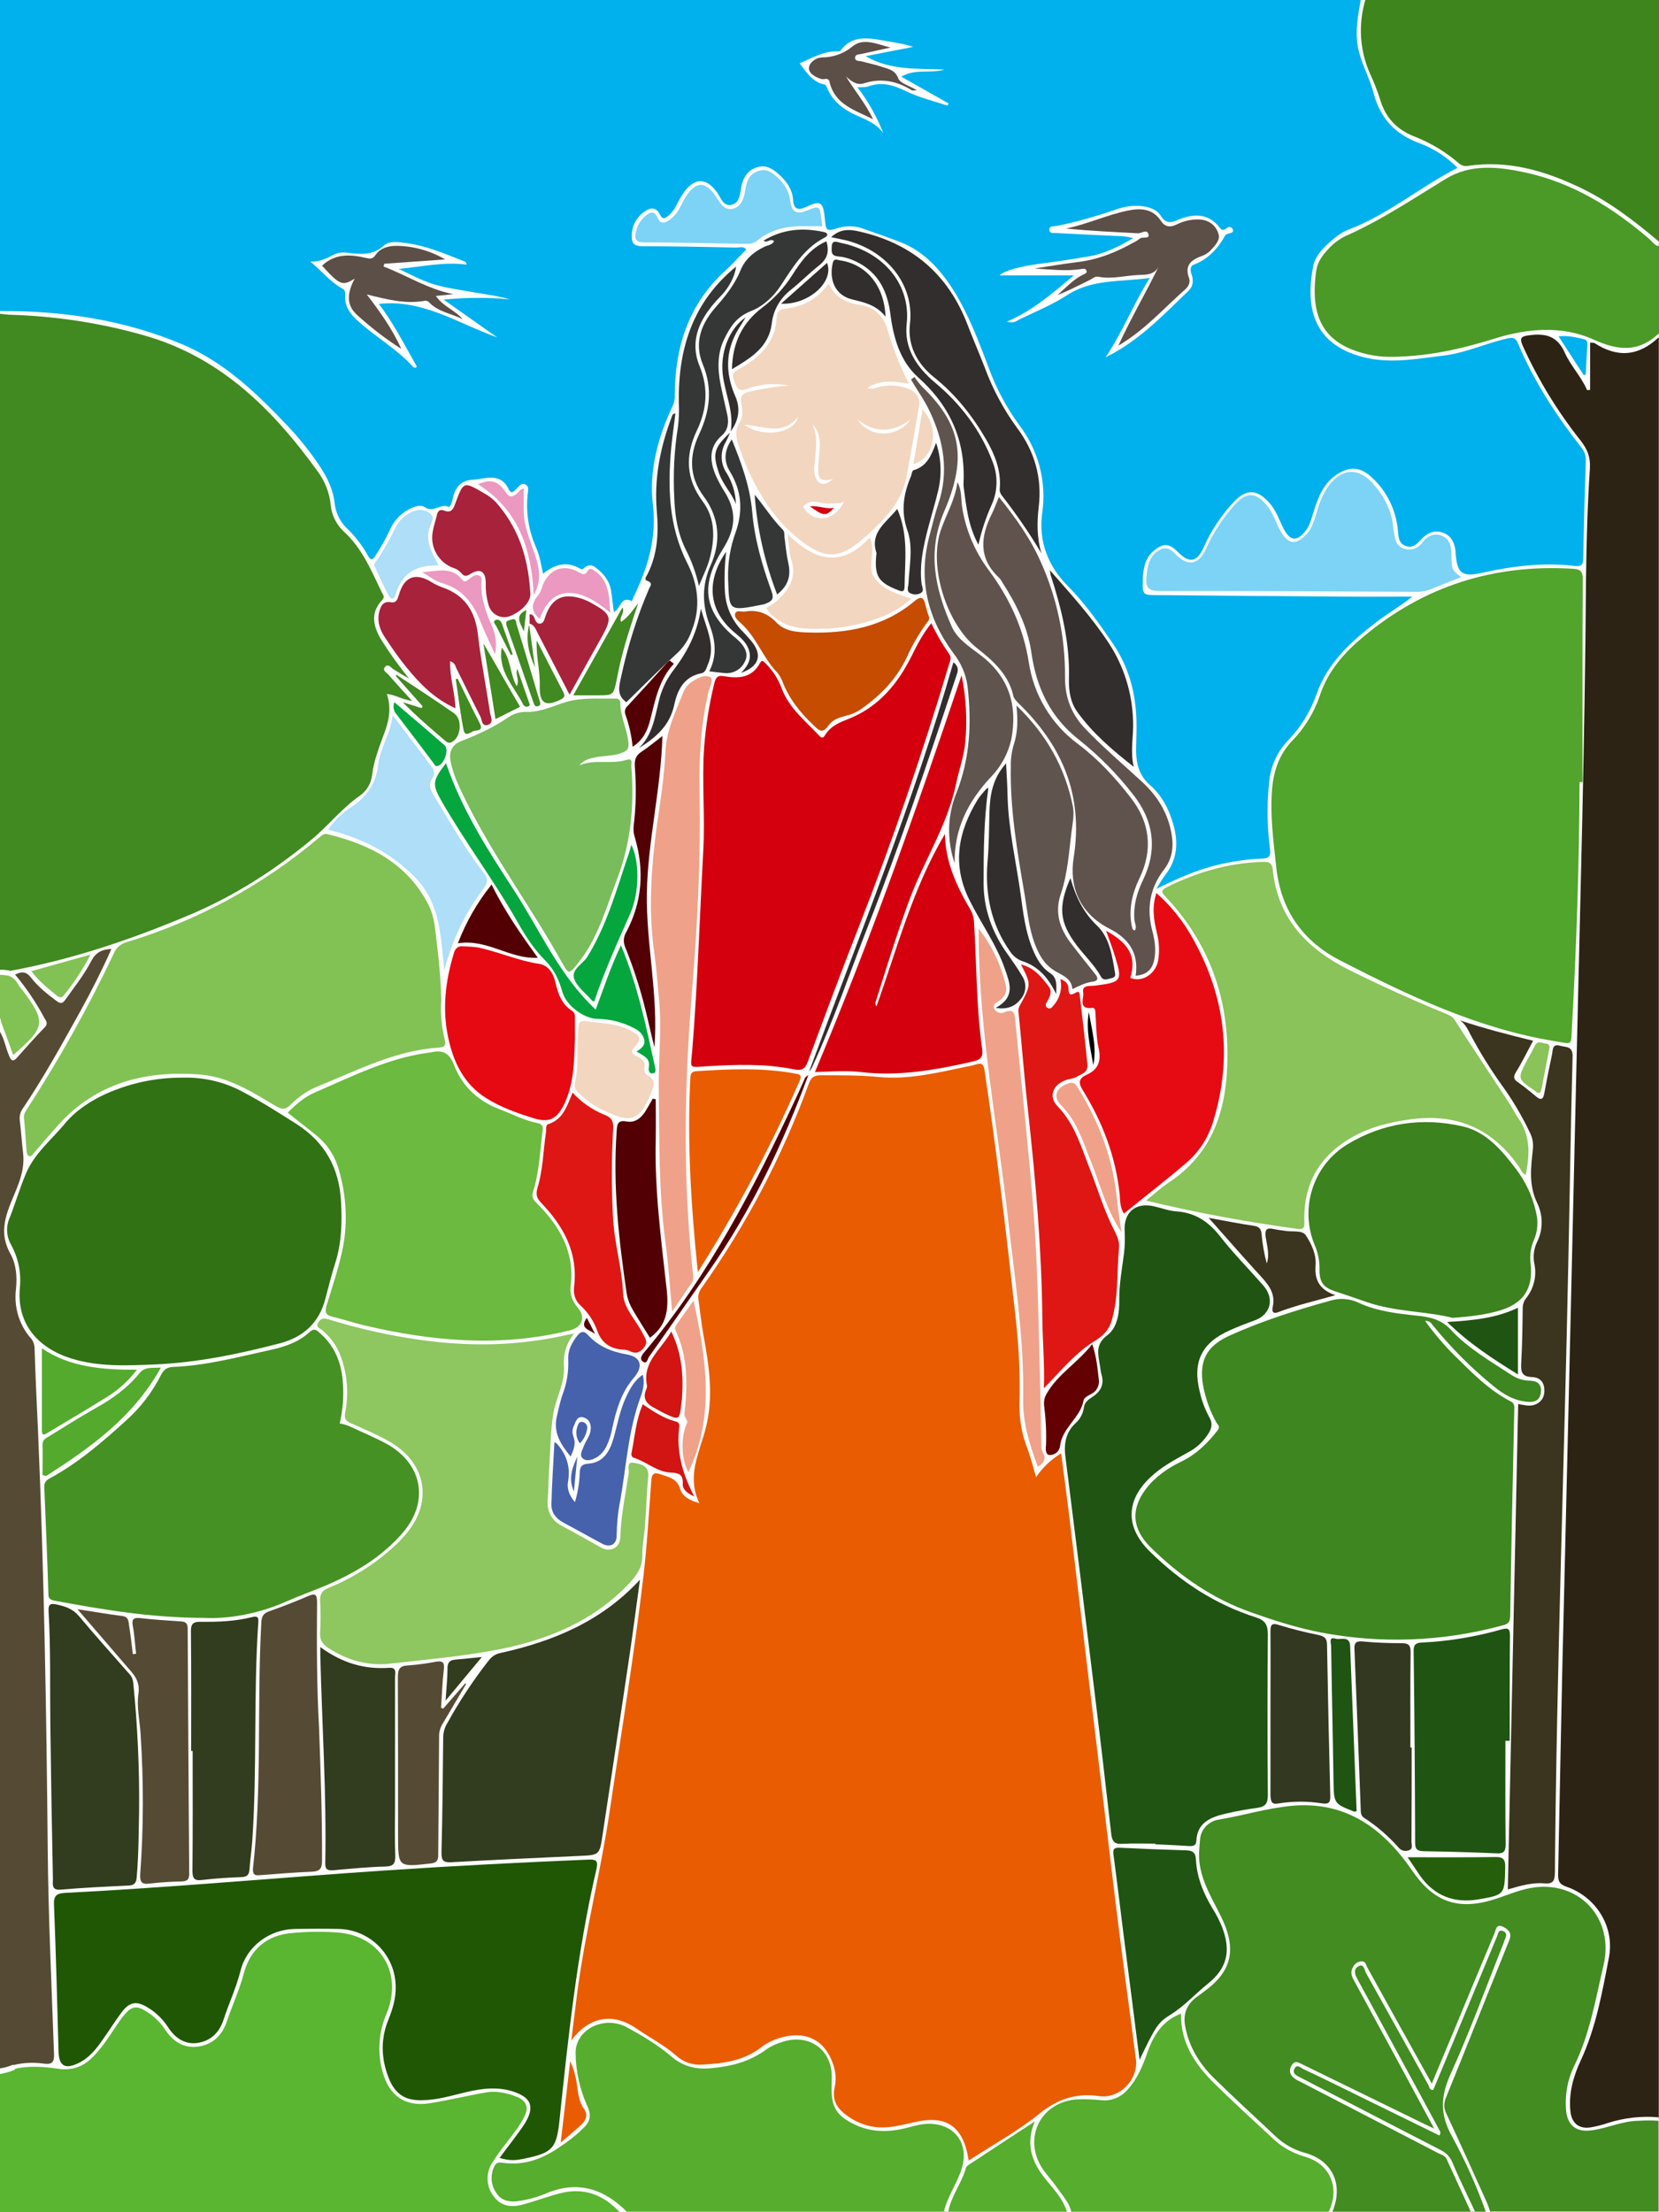 <?xml version="1.0" encoding="utf-8"?>
<!-- Generator: Adobe Illustrator 25.4.0, SVG Export Plug-In . SVG Version: 6.00 Build 0)  -->
<svg version="1.1" baseProfile="tiny" id="图层" xmlns="http://www.w3.org/2000/svg" xmlns:xlink="http://www.w3.org/1999/xlink"
	 x="0px" y="0px" viewBox="0 0 768.1 1024" overflow="visible" xml:space="preserve">
<path d="M768.1,156.1v-2l-0.1,0.1L768.1,156.1L768.1,156.1z"/>
<path d="M287.1,1024h3l0,0H287.1z"/>
<path d="M768.1,982v-2H768L768.1,982L768.1,982z"/>
<path d="M768.1,112L768.1,112l-0.1,1.9h0.1V112z"/>
<path d="M690.1,1024L690.1,1024h-2H690.1z"/>
<path fill="#418921" d="M237.1,286.7c-1.3,0.6-3.5,0.3-2.5,3.1c4.2,11.7,8.2,23.5,12.3,35.2c0.4,1.2,0.8,2.4,2.3,1.9s0.8-2,0.5-2.9
	c-3.5-11.8-7-23.5-10.6-35.2C238.9,287.6,238.8,286.3,237.1,286.7z"/>
<path fill="#EB99C0" d="M221.7,266.4c-1.6-0.7-2.9,0.5-4,1.3s-2.4,2.4-3.8,0.6c-5-6.4-12-3.7-18.4-3.4l0,0c3,1.7,5.8,4.1,9.1,5
	c9.7,2.8,14.7,9.7,18.1,18.5c2,4.9,4.3,9.7,6.5,14.5c0.9-4.2,0.4-8.6-1.2-12.5c-2.8-6.4-5.3-12.9-5.1-20
	C222.9,268.9,223.5,267.1,221.7,266.4z"/>
<path fill="#418921" d="M247.7,309c-0.9-6.6-1.8-13.2-2.7-19.8C243.2,296.2,244.9,302.6,247.7,309z"/>
<path fill="#78BC5B" d="M208.7,352.9c1.3,6.2,4.1,12,6.9,17.6c13,26.3,30.6,49.9,44.8,75.5c2.9,5.1,3.1,4.9,6.9,0.3
	c9.5-11.6,13.3-25.9,18.5-39.6c6.4-16.8,7.9-34.2,6.5-52c-0.1-1.2,1-3.9-2.3-2.9c-7.1,2.2-14.7-0.5-21.7,2.5c2.1-2.7,5-3.2,7.9-3.8
	c3.9-0.7,8-0.5,11.8-2c2.1-0.8,3.2-1.7,3-4.3c-0.5-6.5-3.9-12.4-3.8-19c0-1-0.9-1.8-1.9-1.8l0,0h-0.1c-6.6,0.1-13.4-0.4-19.9,0.8
	c-7.1,1.4-13.6,5.4-21.1,5.4c-3.1-0.2-6.2,0.7-8.8,2.4c-6.7,4.7-14.1,8-21.6,11C209.1,344.7,207.7,348.3,208.7,352.9z"/>
<path fill="#418921" d="M242.6,292.3c0.4-3.9,0.7-6.8,1.1-9.9C238.2,285,240.7,288.2,242.6,292.3z"/>
<path fill="#D21512" d="M321.3,692.7h0.1c-5.7-10.9-8.3-21.2-6.9-32.3c0.2-1.5-0.6-2.1-1.9-2.4c-5.5-1.5-10.2-4.6-15-7.9
	c-3.2,7.4-3.7,15.1-5.2,22.5c-0.3,0.9,0.1,2,1.1,2.3l0,0h0.1c5.8,1.9,10.6,6.5,16.8,6.8c4.1,0.2,6,0.9,5.7,5.5
	C316,689.3,317.9,691.2,321.3,692.7z"/>
<path fill="#418921" d="M249.9,317.6c-0.2,8.3,2.8,9.6,9.6,6.3c2-1,2.2-1.8,1.2-3.7c-4.1-7.9-8.2-15.8-12.2-23.7
	C248.1,303.7,250.1,310.4,249.9,317.6z"/>
<path fill="#A8223C" d="M278.3,295.4c5.4-9.6,5-11-4.8-16.4c-1.6-0.9-3.3-1.6-5-2.1c-8.1-2.3-13,0.2-15.9,8.2
	c-0.6,1.5-0.7,3.6-2.8,3.6c-1.7,0-2-2-2.7-3.3c-0.4-0.7-1.1-1.1-1.9-1v4.3c2.4,0.7,2.9,2.9,3.9,4.7c4.8,9.2,9.5,18.4,14.6,28.2
	C268.8,312.5,273.5,303.9,278.3,295.4z"/>
<path fill="#8EC660" d="M298.6,706.5c0.6-7.6,0.8-15.3,1.5-22.9c0.5-5.2-3.5-5.8-6.6-6.4c-3.6-0.7-2.2,3-2.4,4.7
	c-1.5,9.9-3.6,19.6-3.9,29.7c-0.1,5-4.7,7.2-9,4.8c-6-3.3-11.9-6.8-17.9-9.9c-5.4-2.8-7.2-7.3-6.7-12.8c0.4-4.3,0.3-8.7,0.6-13
	c0.6-8.6,0.6-17.2,1.9-25.8c1.1-7.5,5.5-14.4,5-22.3c-0.5-5.5,1.2-11,4.7-15.2l0,0c-1.9,0.3-2.7,0.4-3.4,0.6
	c-22.7,5.2-45.5,5.5-68.5,2.2c-14.2-2-28.1-5.2-41.8-9.4c-2.1-0.6-3.3-0.7-4.6,1.2c-1.6,2.4,0.6,2.9,1.7,3.8c3.2,2.7,5.8,6,7.6,9.8
	c3.9,8.9,4.9,18.8,3,28.4c-0.5,2.8,0.3,3.8,2.5,4.8c6.4,2.9,12.9,5.5,18.9,9.1c16.3,9.9,19.1,27.5,7,42c-2,2.4-4.2,4.7-6.6,6.8
	c-8.7,7.8-18.7,14-29.5,18.4c-2.9,1.2-4,2.8-3.9,5.9c0.3,5,0.3,10,0,15c-0.2,3.3,1.2,5.2,3.8,6.9c8.7,5.7,18.2,8.4,28.4,7.3
	c16.9-1.9,33.9-3.4,50.5-6.6c23-4.5,44.3-13.3,60.8-31c3.4-3.7,5.8-7.4,5.7-12.7C297.3,715.5,298.3,711,298.6,706.5z"/>
<path fill="#418921" d="M214.6,337.8c0.8,3.9,3.5,0.8,5.1,0.5c1.4-0.2,4.1-0.1,2.5-3.3c-3.6-6.9-6.9-13.9-10.3-20.8l-0.9,0.2
	C212.2,322.3,213.1,330.1,214.6,337.8z"/>
<path fill="#323C1E" d="M93.8,870.3c5.9-0.7,11.9-1.1,17.9-1.3c2.5-0.1,3.6-0.9,3.8-3.4c0.3-4.5,1-8.9,1.3-13.4
	c2.3-33.7,0.5-67.6,2.8-101.3c0.2-2.4-0.6-2.8-2.8-2.3c-7.8,2-15.8,2.3-23.8,2.2c-3.8-0.1-4.7,1.1-4.6,4.8c0.2,18.3,0.1,36.6,0.1,55
	h0.7c0,18.5,0.1,37-0.1,55.5C89.1,869.8,90.1,870.8,93.8,870.3z"/>
<path fill="#323C1E" d="M182.9,776.5c0-1.9,1-4.7-2.8-4.4c-11.4,0.8-21.7-2.2-31.8-9.6v4.1c0.8,32,2.9,63.9,2.3,95.9
	c-0.1,3.2,1.3,3.5,3.9,3.3c8-0.7,15.9-1.5,23.9-1.7c3.9-0.1,4.7-1.5,4.6-5.1c-0.3-7.8-0.1-15.7-0.1-23.5L182.9,776.5z"/>
<path fill="#554B35" d="M215.8,779.6l-0.4-0.3L205.2,791l-1-0.4c0.4-5.9,0.6-11.9,1.3-17.8c0.4-3.5-0.8-4-3.8-3.5
	c-4.2,0.8-8.5,1.4-12.9,1.7c-3.7,0.2-4.6,1.7-4.6,5.3c0.1,24.5,0.1,48.9,0.1,73.4c0,14.7,0,14.7,15,13c2.8-0.3,3.6-1.3,3.6-4
	c0.1-18.1,0.3-36.3,0.4-54.4c-0.1-2.1,0.4-4.2,1.5-6.1C208.5,792.1,212.1,785.8,215.8,779.6z"/>
<path fill="#6CBA3F" d="M151.3,604.1c-1.2,3.9-0.2,4.8,3.1,5.6c4.7,1.1,9.3,2.7,14,3.8c31.6,7.5,63.4,10.3,95.4,2.4
	c5.7-1.4,7.5-6.1,3.8-10.4c-2.5-2.9-3.9-6.2-3.4-10.1c2-15.9-5.2-28-15.9-38.6c-1.6-1.6-2.2-2.7-1.5-5.1c2.9-9.1,3.2-18.7,4.4-28
	c0.3-2,0.1-3.3-2.4-3.8c-6.2-1.2-11.9-4.3-17.8-6.5c-9.9-3.8-17.1-10.7-20.8-20.4c-2.3-5.9-5.5-7-10.8-5.8c-0.5,0.1-1,0.2-1.5,0.2
	c-18.6,2.6-35.1,11-52,18.3c-4.8,2-8.8,5.5-12.7,9.4c4.7,3.8,9.2,7.2,13.6,10.8c4.4,3.6,7.7,8.4,9.5,13.8
	c3.4,10.5,4.5,21.6,3.3,32.5C158.2,583.3,154.4,593.6,151.3,604.1z"/>
<path fill="#554B35" d="M120.5,868.1c8-0.6,15.9-1.3,23.9-1.6c3.6-0.2,4.7-1.3,4.7-5.1c0.1-20-0.6-40-1.4-62.1
	c-1-17.7-1.1-37.5-0.9-57.4c0-4-0.9-4.4-4.4-2.9c-5.8,2.5-11.7,4.8-17.7,6.9c-2.6,0.9-3.5,2.2-3.7,5c-2.1,38.1,0.4,76.3-3.9,114.3
	C117,868.2,118.3,868.3,120.5,868.1z"/>
<path fill="#323C1E" d="M209.1,862.1c19.6-1.1,39.2-2,58.9-2.9c9.6-0.4,9.6-0.4,11-9.9c4-26.2,7.9-52.3,11.8-78.5
	c2-13.2,3.7-26.4,5.5-39.5c-17.8,19.3-40.1,28.5-64.4,33.9c-2.3,0.4-4.3,1.7-5.7,3.6c-7.2,9.2-13.6,18.9-19.2,29.1
	c-1.1,1.8-1.7,3.9-1.8,6.1c-0.2,17.8-0.3,35.6-0.8,53.5C204.3,861.5,205.4,862.3,209.1,862.1z"/>
<path fill="#323C1E" d="M210.9,768.3c-2.2,0.2-3.6,0.9-3.7,3.6c0,4.6-0.5,9.3-0.9,15.4l16.8-20.2C218.1,767.6,214.5,768,210.9,768.3
	z"/>
<path fill="#4662AC" d="M271.8,661.7c0.4-1.5-0.4-3-1.9-3.4l0,0h-0.2c-1.7-0.4-2.1,1.3-2.5,2.5c-0.8,2.5-0.3,5.3,1.3,7.4
	C270.3,666.3,271.4,664.1,271.8,661.7z"/>
<path fill="#4662AC" d="M265.7,690.5c0.6-6.2,1.1-11.2,1.6-16.2C265.1,679.3,262.9,684.2,265.7,690.5z"/>
<path fill="#4662AC" d="M257.9,668.4c-0.4-0.3-0.8-0.6-1.2-0.8c-0.5,10-1.2,19.4-1.4,28.8c-0.1,3.6,1.9,6.5,5.4,8.4
	c6,3.2,12,6.6,18,9.8c3.7,2,6.8,0.5,6.8-3.7c0.1-5.5,0.6-11,1.7-16.4c2.8-16,3.7-32.4,9.4-47.8c1.1-3.1,2-6.6,1-10.3
	c-3.9,2.7-5.9,6.4-7.7,10.3c-2.9,6.1-4,12.7-5.8,19c-1.7,6-4.6,11.4-11.7,11.9c-3.2,0.2-3.9,1.6-4,4.2c-0.1,4.6-0.9,9.2-2.2,13.6
	c-2.7-3.1-3.8-6.4-3.2-9.5C264.2,679.1,262.3,673.4,257.9,668.4z"/>
<path fill="#520003" d="M308.7,597.2c-2.6-23.3-5.7-46.6-5.1-70.1c0.1-6.1,0-12.1,0-18.2l-1.4-0.3c-1,1.8-2,3.6-3.1,5.4
	c-2,3.4-4.9,5.9-8.9,5.2c-4.3-0.8-4.5,1.3-4.7,4.5c-1.8,25.4,1,50.5,4.7,75.5c0.5,2.6,1.5,5.1,2.9,7.4c2.5,4.3,5.2,8.5,7.8,12.7l0,0
	C308.8,613.6,309.6,606.2,308.7,597.2z"/>
<path fill="#DE1714" d="M298.1,623.9c2.3-2.8,0.4-4.6-0.6-6.7c-3-6.1-8.6-11.2-9-18.2c-0.5-12-4.1-23.6-4.7-35.6
	c-0.7-13.7-0.7-27.3,0.1-41c0.2-3.4-0.8-5.1-4-6.3c-5.7-2.3-10.7-5.8-14.8-10.3c-2.6,6.3-4.4,12.4-11.2,14.6
	c-1.4,0.4-0.9,2.3-1.1,3.6c-1.3,8.7-1.4,17.7-4,26.1c-0.9,3.1-0.1,4.8,1.9,6.9c10.3,10.8,17,23,15.1,38.6c-0.4,3.3,0.4,6.4,2.9,8.7
	c3.6,3.3,6.3,7.4,7.9,12c2.1,5.6,6.1,8.1,11.7,8.5c1,0,2,0.2,2.9,0.5C294.1,626.8,296,626.5,298.1,623.9z"/>
<path fill="#4662AC" d="M290.1,627c-6.9-1.2-13.1-3.7-17.9-9c-1.6-1.8-3.1-1.9-4.8,0.2c-2.7,3.4-4.6,7-4.3,11.4
	c0.2,5.5-0.7,11-2.7,16.1c-1.1,3.3-1.8,6.7-2.6,10.1c-1.7,7.2,1.6,12.7,6.4,18.5c1.7-3.7,2.5-6.4,1.2-9.5c-0.6-1.6-0.4-3.4,0.4-4.9
	c0.8-2,1.5-4.5,4.4-3.7c2.5,0.7,3.5,2.9,3.3,5.5c-0.2,3-2.3,5.2-3.2,7.8c-0.7,1.9-2.4,4.4-0.2,5.9c1.9,1.3,4.5,0.3,6.6-1
	c1.8-1.3,3.2-3,4.1-4.9c1.3-2.7,2.2-5.6,2.7-8.5c1.8-8.3,4.2-16.5,9.9-23.1C297.9,632.7,297,628.2,290.1,627z"/>
<path fill="#418921" d="M232.3,299.8c-1.9,11.1,5.8,18,9.9,26.3c0.4,0.8,1.3,1.2,2.1,1c1.3-0.3,0.9-1.3,0.6-2
	c-1.7-4.9-3.4-9.8-5.4-15.5c-1.1,3.1,1.3,5-0.3,8.1C236,311.8,236.6,305.1,232.3,299.8z"/>
<path fill="#520003" d="M275.6,617.7l-3.9-7.6C267.8,615.4,273.7,615.6,275.6,617.7z"/>
<path fill="#418921" d="M240.8,327.2c-5.8-9.7-11.1-19.5-17-29.3c1.9,11.5,3.7,23,5.6,35L240.8,327.2z"/>
<path fill="#05A63E" d="M291,395.5c-5.5,16.2-10,32.8-19.1,47.5c-2.1,3.4-7.7,5.8-6,10.3c1.4,3.8,5.4,6.6,8.2,9.9
	c0.3,0.2,0.7,0.4,1,0.5c4.7-14,10.7-27.3,16.6-40.5c4.6-10.4,4.3-25,0.6-32.1C291.8,392.6,291.5,394.1,291,395.5z"/>
<path fill="#418921" d="M229.5,287c-1.6,0.8-0.2,2,0.3,2.9c2.2,4.5,4.5,8.9,6.7,13.3l0.9-0.3c-1.7-4.8-3.4-9.6-5.1-14.4
	C231.8,287.3,230.6,286.5,229.5,287z"/>
<path fill="#EA5C01" d="M370.2,500.4c1.1-2.5,0.4-3-2-3.4c-15.2-2.8-30.5-2.1-45.8-1.1c-2.8,0.2-2.7,1.9-2.8,3.7
	c-1.5,29.8,0.4,59.5,3.5,89.3C341,560.6,356.8,531.1,370.2,500.4z"/>
<path fill="#F2D6BF" d="M291.9,477.1c-6.4-3.5-13.5-3.3-20.4-4.3c-3-0.4-3.6,0.4-3.8,3.1c-0.7,8.5,0.4,17-1.5,25.4
	c-0.5,2,0.5,3.5,1.9,4.9c3.5,3.4,7.5,6.1,11.9,8.1c12.2,5.9,16.1,4.5,21.3-8c1.3-3.1,2.8-6.2-1.4-8.4c-1.2-0.7-1.9-2.1-1.6-3.5
	c0.7-3-0.9-4.2-3.2-5.3c-1.7-0.8-3.6-1.7-1.6-4C297.2,480.8,296.8,479.8,291.9,477.1z"/>
<path fill="#EFA289" d="M328.8,313.5c-2.7-1.5-6.1,0.6-8.7,2.3c-1.5,1-2.7,2.5-3.5,4.2c-3.6,9-8,17.8-8.5,27.8
	c-0.4,8.3-1.4,16.6-2.6,24.8c-3.5,23-5.9,45.9-2.5,69.1c1,7.2,1.5,14.6,2.2,21.9c1.2,13.5-0.4,26.9-0.2,40.3
	c0.3,23.8-0.1,47.6,3.1,71.3c1.4,10.1,2,20.4,3.1,32c3.5-5.2,6.3-9.4,9.1-13.4c1-1.4,0.7-2.8,0.5-4.3c-4.7-43.5-4-87-0.4-130.7
	c2.5-30.5,4.1-61.2,3.5-91.8c-0.3-15.7,0.5-31.3,4.1-46.6C328.5,318.1,330.6,314.5,328.8,313.5z"/>
<path fill="#520003" d="M293.9,387.6c4.5,15.2,3.5,29.9-4,44c-1.3,2.1-1.4,4.8-0.4,7c3.7,9.2,6.8,18.7,9.2,28.4
	c1.5,5.9,2.8,12,4.3,17.9c1.9-24.2-3.9-47.7-3.5-71.6s6.5-47.7,7.2-72.6c-3.4,2.6-6.3,5.1-9.4,7.1c-2.7,1.7-3.6,3.6-3.4,6.9
	c0.7,9.1,0.6,18.3-0.5,27.4C293.2,384,293.3,385.8,293.9,387.6z"/>
<path fill="#3E8620" d="M694.8,752.7c2.2-0.6,4.3-0.8,4.4-4.2c0.5-32,1.2-64,1.9-96c0-1.4,0.2-2.8-1.6-3.7
	c-10.1-5.2-17.9-13.2-25.8-21c-5.1-5-9.7-10.5-13.9-16.3c1.3-0.1,2.6,0.5,3.3,1.7c8.5,10.5,18,20.1,28.5,28.6
	c4.7,3.9,9.8,6.8,16.1,7.2c3.1,0.2,5.2-0.9,5.7-4.2c0.5-3.5-1.2-5.4-4.7-5.6c-3,0-6-0.8-8.5-2.4c-9.9-6.5-20.3-12.4-28.4-21.1
	c-4.5-4.9-9.8-6-15.6-6.6c-9.3-1-18.6-2-27.2-6c-4.2-2-8.9-2.3-13.3-0.9c-15.9,4.4-31.6,9.4-46.6,16.2c-10.6,4.8-14,11.8-12.1,22.9
	c1.1,6.1,3.2,11.9,6.2,17.3c0.6,1,1.9,1.9,0.6,3.5c-4.6,5.9-9.7,11-16.6,14.4c-6.3,3-12.2,7-16.5,12.6c-7.4,9.6-6.5,18.8,2,27.2
	c13.6,13.4,28.9,24,47,30.3c10.5,3.7,21.1,7.1,32.1,9.2C639.2,761,667.6,760,694.8,752.7z"/>
<path fill="#205705" d="M231.3,999c4.7,1.3,6.8,1.3,11.6,0.3c12.8-2.7,14.7-4.6,16.1-17.3c4.1-39.1,8.2-78.1,17.1-116.5
	c0.9-3.9,0.2-4.8-3.8-4.6c-31.3,1.3-62.5,2.9-93.7,5c-49.5,3.3-98.9,7.9-148.5,10.4c-4.1,0.2-5.3,1.5-5.1,5.6
	c0.9,22.6,1.5,45.3,2.1,67.9c0.2,6.5,2.9,8.3,9,5.4c5.2-2.4,8.6-6.8,11.7-11.3c2.9-4.1,5.5-8.3,8.5-12.3c3.7-4.9,6.9-5.4,12-2.3
	c3.9,2.3,7.1,5.5,9.6,9.3c3.1,4.8,7.5,7.9,13.3,7.2c6.1-0.8,10.2-4.6,12.2-10.5c2.5-7.7,6-15.1,8-23.1c2.9-11.3,13.4-19,25.1-19.2
	c6.8-0.1,13.7-0.2,20.5,0c14.5,0.4,26.1,12.2,26.2,26.8c0.1,5.5-1.5,10.5-3.5,15.5c-3.6,9-3.2,17.9,0.3,26.8
	c2.9,7.3,7.6,10.4,15.4,10.2c7.1-0.1,13.8-2.2,20.6-3.8s13.8-2.5,20.7-0.5c9.4,2.8,11.2,7.3,6,15.5
	C239.3,988.6,235.3,993.5,231.3,999z"/>
<path fill="#205413" d="M581.6,748.8c-18.9-6-35.1-16.6-49.2-30.5c-11.2-11-11.4-23.3,0-34.2c5.1-4.9,11.3-8.2,17.4-11.6
	c4-2,7.4-5.2,9.8-9c1.5-2.5,1.9-4.7,0.3-7.4c-2-3.7-3.5-7.6-4.4-11.7c-3.5-13.9,0.8-22.8,14-28.6c3.8-1.7,7.7-3.2,11.6-4.6
	c7.3-2.8,9.1-10.1,3.7-16.2c-6.6-7.5-13.7-14.7-19.8-22.5c-5.3-6.8-11.5-11.1-20.3-11.7c-3.4-0.2-6.8-1.5-10.2-2.3
	c-8.8-2.1-14.4,2.7-13.8,11.7c0.2,3.3,0.1,6.7-0.3,10c-0.9,7.2-2.3,14.4-2.2,21.8c0.1,5.8-0.9,12.7-5.5,16.1
	c-5.7,4.3-4.3,8.8-3.5,13.8c0.3,1.6,0.4,3.3,0.9,4.9c1.2,4.6-0.9,7.7-4.5,10c-1.9,1.2-3.5,2.5-3.8,4.9c-0.4,2.8-1.8,5.4-4,7.3
	c-4.5,4.3-5.3,9.6-4.5,15.6c4.7,37.2,9.3,74.3,13.8,111.5c2.6,21,5,42,7.4,63c0.4,3.2,1.4,4.7,4.9,4.5c5.2-0.3,10.4-0.1,15.5-0.1
	v0.3c5.2,0.2,10.3,0.5,15.5,0.8c1.8,0.1,3.4,0,3.5-2.4c0.4-8.4,6.5-10.9,13.2-12.5c5-1.2,10.1-2.1,15.2-2.8c3.8-0.5,4.7-2.3,4.7-6
	c-0.2-24.8-0.2-49.7,0-74.5C586.9,752.3,585.9,750.2,581.6,748.8z"/>
<path fill="#EA5C01" d="M390.6,978.2c3.3,2.8,7.2,4.8,11.4,5.9c7.1,1.8,13.9,0.1,20.7-1.5c15.4-3.8,23.3,1.5,25.8,17.6
	c11.4-7.4,22.9-13.7,32.9-21.8c8.5-6.9,17.1-9.5,27.6-8c9.5,1.3,18.2-7.8,16.9-17.3c-3.2-24.9-6.7-49.8-9.7-74.8
	c-7.2-59.5-14.3-119-21.4-178.5c-1.1-8.9-2.3-17.7-3.5-27c-4.6,2.8-8.6,6.6-11.6,11c-1.4-4.8-2.5-9-4-13.2
	c-2.6-6.5-3.8-13.5-3.7-20.5c0.4-13.8-0.3-27.6-1.9-41.3c-4.2-37.9-8.6-75.7-14.3-113.5c-0.4-2.7-1.4-3.4-4-2.5
	c-1.4,0.4-2.9,0.8-4.4,1c-13.4,2.8-26.6,6.1-40.5,4.8c-9-0.9-18-0.8-27-0.8c-3,0-4.4,1-5.4,3.8c-12.3,33.7-29,65.5-49.7,94.7
	c-1.2,1.6-1.8,3.6-1.4,5.6c0.8,5.4,1.3,10.9,2.3,16.3c2.7,14.5,4.8,29,0.9,43.5c-2.9,11.1-8.8,21.8-2.8,34.2
	c-4.6-1.3-7.9-3.2-8.9-6.6c-1.4-4.8-5.1-5.4-8.8-6.7s-4.4-0.1-4.6,3.4c-1.1,14.6-1.9,29.2-3.6,43.7c-4.3,36.5-10.3,72.8-15.7,109.2
	c-4.1,27.7-11.1,54.8-14.8,82.5c-1,7.7-1.9,15.5-2.9,23.2c8.2-10.9,19-13.1,30-5.6c6.3,4.3,13.1,7.8,19,13c3.2,2.8,7.4,4.1,11.6,3.8
	c9.7-0.5,19.2-1.7,27.3-8c2.9-2.2,6.3-3.8,9.9-4.7c11.4-3,20.1,1.8,23.6,13.1c1.1,3.3,1.3,6.9,0.5,10.3
	C385.3,971.5,387,975.2,390.6,978.2z"/>
<path fill="#EFA289" d="M480.5,679c3-1.7,4-3.8,2.2-6.9c-0.5-1.1-0.7-2.2-0.6-3.4c-0.2-10.2-0.3-20.3-0.6-30.5
	c-0.7-26.3-1-52.6-3.1-78.9c-2.3-28.9-5.5-57.6-8.3-86.5c-0.3-3.5-0.5-6-5.1-4.2c-1.7,0.9-3.8,0.1-4.7-1.6l0,0
	c-0.9-2.1,1.2-2.9,2.5-3.8c2.3-1.8,3.6-3.9,2.9-6.9c-2.2-9.6-6.5-18.6-12.6-26.4v4.2c0.3,44.1,8.8,87.4,13.7,131
	c3.1,27.5,7.4,54.8,6.9,82.5C473.5,658.7,476.7,668.9,480.5,679z"/>
<path fill="#418921" d="M186.5,325.1c6.3,6.5,13,12.2,19.7,17.9c1.4,1.2,2.3,1.1,3.8,0c3.5-2.6,4-10.1,0.2-12.8
	c-8.7-6.1-17.7-11.9-26.6-17.8l-0.4,0.5l12.5,14.1l-0.6,0.8L186.5,325.1z"/>
<path fill="#317215" d="M33,628.9c12.5,3.9,25.2,3.3,38,2.8c19.9-0.8,39.3-4.8,58.5-9.8c10.8-2.8,18.2-9.4,21.1-20.5
	c1.5-5.8,3-11.6,4.8-17.3c2.8-9.1,3-18.3,2.5-27.7c-0.8-15.6-7.4-27.6-20.7-36.1c-7.9-5-15.7-10-24-14.4c-8.7-4.9-18.6-7.3-28.6-7
	c-12.3-0.1-24.4,2.5-35.6,7.5c-7.2,3.3-13.8,7.6-18.9,13.7c-6.2,7.5-14.1,13.8-18,23c-2.9,6.7-4.9,13.8-7.6,20.6
	c-1.8,4-1.6,8.6,0.6,12.5c3.3,6,4.8,12.9,4.1,19.8C7.6,613.3,18,624.2,33,628.9z"/>
<path fill="#205413" d="M699,805.9c0-16.1-0.1-32.3,0.1-48.4c0-3-0.4-4.2-3.8-3.2c-12,3.4-24.4,5.5-36.8,6.1c-2.8,0.1-4.1,0.8-4,4
	c0.4,29.6,0.6,59.2,0.7,88.9c0,2.9,1.1,3.6,3.8,3.7c11.3,0.2,22.6,0.5,33.9,1c3.4,0.2,4.2-1,4.2-4.2c-0.2-15.9-0.1-31.9-0.1-47.9
	L699,805.9z"/>
<path fill="#5C4F48" d="M380,36.5c0.6,0.2,1.3,0.2,1.9,0.1c0.8-0.3,1.8,0.1,2.1,1l0,0c0.1,0.1,0.1,0.3,0.1,0.5
	c2.5,10.3,11.5,12.8,20.1,17.1c-3.6-7.6-8.6-13.3-12.5-19.8c2.5,2.3,5.1,4.2,8.2,3.2c8.1-2.6,15.3-1.1,22.3,3.2c0.3,0.2,0.9,0,2.3,0
	c-3.4-2.1-7.7-3.2-8.6-5.5c-1.5-4-4.5-4.3-7.4-5.3c-3.1-1.1-6.4-1.7-9.6-2.6c-1.2-0.3-3.1,0.1-3-1.8c0.1-1.4,1.6-1.4,2.8-1.6l13.6-3
	c-6-1.4-12.4-4.7-17.5-0.6c-4,3.4-9.1,5.2-14.4,5.2c-2.6,0.1-5.6,2.3-5.8,4.5C374.1,33.8,377.2,35.6,380,36.5z"/>
<path fill="#5C4F48" d="M164.2,129c-3.2,6.1-4.3,11.9,1.1,16.8c6.4,5.8,13.2,11.1,20.5,15.7c-4-8.8-9.4-16.6-16-25.2
	c9.6,2.4,17.9,4.5,26.6,3c0.8-0.2,1.7,0,2.2,0.6c4.3,4.6,10.5,5.2,15.6,7.9c-3.4-4.2-9-5.8-12.4-10.8l8.1-0.8
	c-11.7-2.3-21.5-8.7-32.3-12.8l0.3-1.3l28.2-2c-6.8-4-14.6-6.2-22.5-6.3c-3.8,0-7.5,1-9.7,4.2c-1.4,2.1-2.6,1.8-4.5,1.4
	c-7.3-1.7-14.3-2.1-20.3,3.6C157.4,132.1,158.5,132.5,164.2,129z"/>
<path fill="#5C4F48" d="M503,125.3c0.4,1-0.4,1.3-1.2,1.7c-4.8,2.2-8.3,6.2-12.2,9.6c5.1-2,9.9-4.5,14.8-6.9
	c1.3-0.6,2.5-1.9,4.1-1.6c6.3,1.3,12.5-0.6,18.8-0.8c3.3-0.1,7,0,9.1-3.8c-5.9,12.1-12.7,23.6-18.6,36.5l0,0
	c12.4-7.3,21-17.3,30.8-25.9c1.5-1.3,2.7-3.3,1.9-5.4c-2.1-5.7,0.8-8.3,5.7-10.1c1.6-0.5,3-1.4,4.2-2.6c1.9-2.1,4.6-4.6,3.8-7.5
	c-1.1-4.1-4.4-6.7-9-6.9c-3.7-0.1-7.3,0.7-10.6,2.4c-2.8,1.4-5.3,1-7-1.6c-3.9-6-9.6-6.1-15.5-4.9c-9.7,2-18.7,6.3-28.5,8.3
	c11.1,1.1,22.2,1.6,33.2,2.2c1.7,0.1,4.5-2.3,5,0.8c0.3,2-3.1,0.5-4.4,1.9c-0.9,0.7-1.9,1.3-3,1.8c-7.9,4.4-16.2,7.7-25.3,8.8
	c-6.7,0.8-13.4,2-20.1,3c7.4,0.4,14.6,1.4,21.9,0.2C501.9,124.4,502.6,124.2,503,125.3z"/>
<path fill="#51A42C" d="M728,263.3c-36.3-2.2-68.7,8-96.7,31.4c-8.8,7.3-16.3,15.7-20.1,26.9c-2.6,7.9-7,15.2-12.8,21.2
	c-5.9,6.1-8.6,13.5-9.4,22c-1.1,12.4,0.6,24.6,1.9,36.8c2.2,20,12.4,34.3,29.9,43.2c31.5,16.2,63.5,31.4,99,37.2
	c8.5,1.4,7.5,2.4,8-6.5c2.1-37.8,3.4-75.6,3.5-113.4h1.4c0-31.5-0.1-63,0.1-94.5C732.7,263.7,730.7,263.5,728,263.3z"/>
<path fill="#EB99C0" d="M238.5,229.1c-1.8,1.2-3,0.8-4.1-0.9c-3.8-5.7-7.1-6.6-13.1-4c18.6,11.7,24.8,29.8,25.8,51.3
	c3.8-6.7,2.6-12.8,0.5-18.9c-2.2-6.6-5.1-13-5.1-20.2v-10.3C240.6,226.5,239.9,228.2,238.5,229.1z"/>
<path fill="#00B1ED" d="M133.1,197.1c5.6,5.9,10.7,12.3,15.2,19.1c3.3,5.1,5.9,10.4,6.6,16.5c0.4,4.2,2.2,8.2,5.1,11.3
	c4.2,3.9,7.7,8.4,10.4,13.3c1.2,2.3,2.2,1.9,3.4,0c2.5-3.8,4.7-7.7,6.6-11.7c1.7-4.2,4.9-7.7,8.9-9.8c2.5-1.3,5.3-2.4,7.6-0.9
	c3.8,2.6,7-1.9,10.7-0.3c1,0.4,1.8-2.6,2.1-4.1c1.1-5,3.8-8.1,9.1-8.4c6-0.4,12.8-3.6,16.7,4.3c1.4,2.9,2.6,0.7,3.7-0.2
	s2.1-3,4.1-1.9c1.8,1,1.2,2.9,1,4.5c-0.9,8.5,0.5,17.1,4,24.9c1.6,3.7,2.2,7.6,3.1,11.9c5.3-4.3,10.9-6,17.1-2.4
	c0.4,0.2,1.1,0.5,1.3,0.3c1.9-1.8,3.7-2.6,6.1-0.7c3.6,2.8,6.2,6,7,10.5c0.5,3.2,0.8,6.5,1.3,10c3.2-1.3,3.1-7.7,8.3-5
	c0.3-0.6,0.5-1.2,0.8-1.8c6.5-13.5,10.8-27,9-42.7c-1.9-15.9,2.3-31.4,9.2-46c0.7-1.5,1-3.1,0.9-4.8c0.1-22.2,6.3-42,23.2-57.5
	c3.4-3.1,6.5-6.6,9.9-10c-1.2-1.6-3-0.9-4.5-0.9c-14.5-0.3-29-0.6-43.5-0.6c-4.2,0-5.2-1.6-5-5.3c0.1-4.1,2.1-7.9,5.3-10.3
	c2.8-2.2,5.8-3.1,7.8,1c1.2,2.5,2.4,1.6,3.8,0.5c1.7-1.4,3-3.2,3.9-5.1c1-2.1,2.2-4.1,3.5-6c5-6.7,10.4-6.5,15.2,0.3
	c1.8,2.5,2.9,6.6,6.7,5.7s3.9-4.9,4.5-8.2c0.8-4.4,3-7.9,7.4-9.2c4.2-1.3,7.4,0.9,10.3,3.6c3.4,3.1,6,6.8,6.3,11.6
	c0.3,4.3,2.3,4.9,6,3.2c6.8-3.2,8-2.3,8.7,5.5c0.5,5.8,0.8,5.9,6.3,4.2c3.9-1.1,8-1,11.8,0.5c5.6,2,11.3,3.9,16.9,6.1
	c11,4.3,18.5,12.7,24.7,22.5c7.1,11.4,11.7,23.9,16.4,36.3c3.4,9.2,8.1,17.9,13.9,25.9c8.9,11.6,12.8,26.4,10.6,40.9
	c-1.7,13,2.7,24.3,11.9,33.6c8,8.1,14.5,17.3,20.9,26.7c8,11.8,11,24.8,10.9,38.8c0,3.7-0.2,7.3-0.2,11c0.1,6,1.5,11.3,6.4,15.6
	c5.4,4.7,8.7,10.9,10.7,17.8c2.6,8.6,2.1,16.8-3.8,24.1c-1.4,2-2.7,4.1-3.9,6.2c10.5-5.2,19.9-9.3,30-11.5
	c6.2-1.4,12.5-2.3,18.8-2.5c3.4-0.1,4.2-1.2,3.8-4.4c-1.4-10.6-1.5-21.3-0.3-31.9c0.8-7,3.9-13.5,8.8-18.6c5.8-6,10.2-13.2,13-21.1
	c5-14.5,15.9-24.4,27.6-33.4c5.4-4.1,11.2-7.5,16.8-11.9c-10.4,0-20.8,0.1-31.2,0c-28.5-0.2-57-0.4-85.5-0.7h-1.5
	c-6.6,0-6.8-0.1-6.6-7.2c0.2-5.1,1-10,5.3-13.5s7.1-3.2,10.9,0.7c5.3,5.4,8.9,4.9,12-2.1c3.4-7.8,8.2-14.9,14-21.1
	c5.9-6.2,10.8-5.8,16.5,0.6c3.2,3.6,4.5,8.1,6.7,12.2c2.9,5.4,5.9,5.6,9.8,0.9c2.2-2.7,2.9-6,3.9-9.1c2-6.4,4.3-12.6,10.1-16.8
	c6-4.3,11.4-4.2,16.7,0.8c7,6.3,11.3,15.1,12.2,24.5c0.3,3,0.2,6.2,3.8,7.4c3.4,1.1,5.2-1.2,7.2-3.3c2.7-2.9,6.1-4.3,9.9-2.9
	s5.4,4.7,5.8,8.6v0.5c0.7,9.9,3,11.6,12.6,9.4c14.1-3.1,28.2-4.8,42.7-3.1c2.8,0.3,3.8-0.4,3.8-3.4c0.3-15.2,0.7-30.3,1.2-45.5
	c0.1-2.2-0.7-4.4-2.2-6.1c-11.6-14.9-21.9-30.6-29.2-48.1c-1.1-2.6-2.4-2.8-5-2.2c-9.9,2.2-19.2,6.7-29.4,7.9
	c-12.5,1.5-25,4-37.7,0.6c-21.6-5.7-26.7-21.6-22.7-41.9c0.8-4.3,3.8-7.7,7.1-10.7c2.9-2.6,5.9-5.1,9.5-6.4
	c18.1-6.9,32.8-19.6,50.2-28.5c-4.9-5-10.8-8.8-17.3-11.3C646,62.3,639,54.8,635.9,42.9c-1.9-7.3-6-14-7.3-21.7
	C627.4,13.9,628.8,7,630,0H0v144c29.1-0.2,57.6,4.1,84.4,15.4C103.7,167.5,118.8,182,133.1,197.1z M482.9,121.9
	c7.1-0.9,14.2-2,21.2-3.2s13.6-4.3,20.6-8.5c-2-0.4-3.3-0.7-4.7-0.8s-2.7-0.2-4-0.2c-8.8-0.4-17.6-0.8-26.5-1.3
	c-1.4-0.1-3.6,0.4-3.7-1.5s2.2-1.6,3.5-1.8c9.3-1.9,18.4-4.5,27.4-7.6c4.2-1.6,8.8-2.1,13.3-1.4c3.1,0.6,5.8,1.7,7.5,4.4
	c1.8,2.9,3.9,3.5,7.1,2.1c7.4-3.2,14.6-3.9,20.2,3.4c1.3,1.7,2.3,0.7,3.4,0c0.6-0.6,1.6-0.5,2.2,0.1c0.1,0.1,0.2,0.3,0.3,0.5
	c0.7,1.4-0.4,1.6-1.4,1.9c-0.8,0.2-1.8,0.5-2.1,1.1c-3.4,6.1-7.9,10.9-14.6,13.5c-1.7,0.7-1.5,2.8-0.9,4.5c1,2.7,0.7,5.5-1.4,7.5
	c-11.7,11.2-22.9,23.2-38.4,30.8c7.9-11.8,12.7-24.3,20.4-36.7c-13.7,1.9-26.5,0.4-38,7.8c-6.9,4.5-14.7,7.7-22.2,11.3
	c-1.4,0.7-2.6,2.1-5.9,1.1c12.2-5.2,21.1-13.2,31-21.4h-34.4C465.3,125.1,472.3,123.3,482.9,121.9L482.9,121.9z M388.2,23.8
	c0.5,0,1-0.3,1.2-0.7c5-6.5,11.8-5.7,18.7-4.5c4.9,0.9,9.9,1.5,14.7,3.1l-22,4.3c11.6,6.8,24.2,5.6,36.5,6.2c-6.4,2-13.5-0.6-20,3.3
	l21.9,12.4c-0.2,0.3-0.4,0.7-0.5,1c-6.4-2.1-13-3.7-19-6.6S408.3,37.7,402,40c-1.3,0.5-2.8,0.3-5,0.4c5,6.6,9,13.7,12,21.3
	c-3.2-4.5-8-6.3-12.5-8.3c-6-2.7-10.9-6.4-13.5-12.6c-0.3-0.6-0.6-1.5-1-1.6c-5.9-1.1-8.7-5.8-11.8-9.9
	C376,26.9,381.5,23.4,388.2,23.8z M154.3,118c2-1,4.2-1.3,6.3-1c6,0.7,11.8,1.5,17.1-3.3c2.5-2.3,6.6-1.7,10.2-1.2
	c9.4,1.2,17.9,4.9,26.6,8.3c0.7,0.3,1.6,0.5,1.4,1.7c-10.4-1.4-20.7,1-31.3,2c5.3,2.4,10.4,5.3,15.9,7c5.8,1.8,12,2.6,18.1,3.7
	c5.8,1,11.7,1.7,17.5,3.4c-10.2-1-20.5-0.9-30.7,0.1l24.8,17.5c-18.1-6.4-34.4-17.8-54.8-15.5c6.8,8.8,11.9,19.1,17.6,29
	c-0.3,0.5-0.9,0.7-1.4,0.4c-0.1-0.1-0.2-0.1-0.3-0.2c-7.6-8.5-17.7-14-26-21.7c-3.4-3.1-5.7-6.5-5.5-11.2c0.1-1.4,0.1-2.7-1.3-3.4
	c-5.6-3.1-9.5-8.1-14.8-12.5C147.9,121.3,151.1,119.7,154.3,118z"/>
<path fill="#333920" d="M591.9,834.9c6.8-1.1,13.6-1.1,20.4,0c3,0.4,3.7-0.6,3.6-3.5c-0.6-23.3-1.1-46.7-1.5-70c0-3-1.3-3.9-4-4.5
	c-6-1.2-12-2.7-17.9-4.5c-4.1-1.4-4.3,0-4.3,3.4c0.1,12.4,0,24.7,0,37c0,12.8,0,25.7,0,38.5C588.4,834.1,588.8,835.5,591.9,834.9z"
	/>
<path fill="#323C1E" d="M28.1,874.8c10.4-0.9,20.9-1.4,31.4-1.9c2.7-0.1,3.6-1.2,3.8-3.9c1-11.7,0.9-23.3,1.1-30.4
	c0.2-19.8-0.7-39.7-2.7-59.4c-0.1-1.5-0.6-2.9-1.6-4c-7.9-9-15.9-17.9-23.6-27.1c-2.8-3.3-6.2-4.4-10.2-5.3c-3.2-0.7-4,0-3.8,3.3
	c1,17.3,0.6,34.6,0.8,51.9c0.3,24,0.7,47.9,1.2,71.9C24.5,872.2,23.7,875.2,28.1,874.8z"/>
<path fill="#205413" d="M702.8,636.3v-30.9c-10.2,4.9-21,5.9-32.8,6.6C680.1,621.9,691,629,702.8,636.3z"/>
<path fill="#3C821E" d="M711.1,560.9c-1.6-7.2-4.8-13.9-9.2-19.7c-6.6-8.7-13.8-17.3-24.9-19.8c-18.5-4.2-36.5-1.6-52.9,8.2
	c-16.2,9.7-22.7,29.9-15.2,47.3c1.4,3.4,2.1,7,2,10.7c0,6.2,1.8,8.5,7.8,10.4c4.7,1.5,9.4,3.2,14.1,4.8c13.4,4.6,27.6,4.2,39.8,7.3
	c8.1-0.6,14.7-1.4,21.1-3.2c11.4-3.2,16.2-10,15-21.7c-0.5-3.6-0.1-7.3,1.3-10.7C712,570.2,712.3,565.4,711.1,560.9z"/>
<path fill="#3B341E" d="M591.7,607.5c8.2-3.2,16.8-5.1,26.6-7.9c-7.7-2.6-9.7-7.4-9.2-13.7c0.4-5.3-1.9-10-4.5-14
	c-1.5-2.4-5.8-1.6-8.9-2c-2-0.3-4-0.5-5.9-0.9c-3.3-0.8-4.3,0.2-3.8,3.7c0.6,4,1.9,8.1,0.5,12.2c-1.2-4.4-2-9-2.4-13.6
	c-0.2-2.4-1.1-3.4-3.5-3.8c-6.7-1-13.3-2.3-21-3.7c8,9,15.3,17.4,22.8,25.6c4.2,4.6,8.5,8.8,6.8,15.9
	C588.8,607.3,589.5,608.3,591.7,607.5z"/>
<path fill="#89C359" d="M698.1,509.7c-8.2-12.5-16.5-24.9-24.6-37.5c-1.1-1.8-2.7-2.3-4.3-3c-15.1-6.2-30-12.9-44.6-20.2
	c-19.2-9.6-33-23.6-35.3-46.2c-0.3-3.4-1.8-3.9-4.8-3.8c-15.6,0.5-30.2,4.7-44.1,11.6c-3.4,1.7-2.4,2.8-0.5,4.8
	c22.2,23.7,30.6,52.1,27.9,84.1c-1.7,19.7-9.3,36.3-26.3,47.7c-3.7,2.4-6.9,5.4-10.9,8.6c23.1,5.6,46.5,9.9,70.1,13.1
	c2.8,0.4,3.3-0.5,3.2-3.2c-0.6-19.5,8.7-32.9,25.9-41.2c7.6-3.6,15.7-5.3,24-6.4c21-2.7,37.5,4.7,49.5,22.1c0.9,1.2,1.3,3,3.1,3.7
	c1.9-9.4,2.3-18.4-3.7-26.6C701.1,514.9,699.8,512.2,698.1,509.7z"/>
<path fill="#418921" d="M288.2,281.2l-22.8,40.7h11.1c7.5,0,7.5,0,9-7.1c0.4-1.8,0.7-3.6,1.1-5.4c2.2-10.3,5.6-20.2,8.9-30.2
	c-2.4,3.1-4.5,6.4-7.9,8.7C286.4,285.5,289.5,284,288.2,281.2z"/>
<path fill="#E60B13" d="M535.4,413.4c-2.2,6.7-1.2,12.5,0.2,18.4c1.1,4.2,1.3,8.6,0.6,12.9c-0.9,5.4-6.8,10.5-12.9,8
	c2.9-9.5-0.2-15.8-11.2-21.8c1.5,4.3,2.9,7.8,4,11.4c3.7,11.9,3.3,12.4-9.2,14c-2.1,0.3-6.1-0.5-5.4,3.2c0.5,2.4-2.6,7.9,4.1,7.1
	c1.7-0.2,1.5,1.7,1.6,3c0.4,5.1,0.3,10.4,1.4,15.4c1.3,5.9,0.2,10-5.6,12.6c-3.2,1.4-4,3.4-1.8,6.9c9.2,14.9,15.4,30.9,17.2,48.5
	c0.3,2.8,0,5.9,2,8.8c9.8-8,19.6-15.5,28.9-23.5c6-5.1,10.3-11.9,12.5-19.5c8.9-29.3,5.5-57.3-9.3-83.9
	C548.1,426.8,542.3,419.5,535.4,413.4z"/>
<path fill="#630001" d="M485.9,673.6c2.4,0.1,4.6-1.7,4.9-4.1c0.9-8.6,9.5-13.1,10.9-21.3c0.2-1.1,2.1-2.1,3.4-2.8
	c2.4-1.1,3.8-3.5,3.7-6.1c-0.6-5.3-1-10.8-3.1-17.1c-6.7,8.7-15.8,13.8-21,22.8c-1.1,1.7-1.5,3.7-1.3,5.7c0.8,6.1,1.1,12.2,0.9,18.3
	C484,670.8,484.1,673.5,485.9,673.6z"/>
<path fill="#520003" d="M290.5,326.9c-1.1,1-1.5,2.6-0.9,4c1.7,4.8,2.8,9.8,3.3,14.8c5-3.2,6.9-7.6,8.1-12.3c2.4-9.2,4-18.7,11-26.1
	l-2-1.6l-1,0.9C302.9,313.4,296.7,320.2,290.5,326.9z"/>
<path fill="#7CD3F5" d="M372.7,104.7c2.6,0,5.3,0,8,0c-0.1-1-0.3-2-0.4-3c-0.8-6.6-0.8-6.6-7-4.1c-4.5,1.8-6.8,0.5-7.4-4.5
	c-0.4-3.7-2.1-7.1-4.7-9.7c-2.7-2.8-5.6-5.6-9.9-4.3s-5.6,4.7-6.2,8.7c-0.6,3.8-1.8,8.1-6,8.9c-4,0.8-5.8-3-7.8-5.9
	c-4.7-7-8.9-7-13.7,0.1c-1,1.5-1.7,3.2-2.6,4.8c-1.2,2.6-3.1,4.8-5.5,6.4c-2,1.3-3.8,1.5-4.9-1c-1.9-4.4-4.1-2.6-6.4-0.6
	c-1.9,1.9-3.3,4.3-3.8,6.9c-0.8,3.3,0,4.8,3.9,4.8c15.8,0.1,31.6,0.4,47.4,0.7c1.8,0.1,3.6-0.4,5-1.6
	C357.1,106.1,364.6,104.5,372.7,104.7z"/>
<path fill="#255F0B" d="M684.5,879.3c12.3-2.1,12.1-2.3,12.4-14.7c0.1-3.7-0.8-5-4.6-4.9c-13.6,0.2-27.2,0.1-40.6,0.1
	c1.6,2.3,3.7,5.5,5.8,8.6C664.2,877.8,673.4,881.2,684.5,879.3z"/>
<path fill="#82C254" d="M147.8,387.7c-26.1,22.1-56.5,38.6-89.3,48.5c-2.7,0.8-4.9,2.7-5.9,5.4c-11.7,24.7-25,48.5-39.8,71.4
	c-0.9,1.4-1.9,2.7-1.7,4.5c0.5,5.1,0.8,10.3,1.2,15.4c0.1,0.8,0.3,1.8,0.9,2.2c1,0.6,1.8-0.4,2.4-1.2c3.8-4.4,7.6-8.9,11.5-13.2
	c17.5-19.4,40-25.1,65.1-23.3c13.3,1,24.2,7.9,35.2,14.5c2.9,1.7,4.6,2.1,7.2-0.5c3.6-3.7,8-6.7,12.8-8.6
	c18.2-7.3,35.7-16.6,55.8-17.8c3.4-0.2,3.2-1.9,2.6-4.2c-1.4-5.8-1.9-11.8-1.5-17.8c-0.2-11.5-1.6-22.9-3-34.2
	c-0.5-3.8-1.6-7.5-3.4-10.9c-10-18.5-26.8-27-46.2-31.7C150.1,385.7,149,386.7,147.8,387.7z"/>
<path fill="#54AA2D" d="M22.4,663.1c8.8-5.3,17.7-10.5,26.5-16c5.6-3.3,10.5-7.8,14.5-13c-16.1,0.1-31.2-1.2-44-9.9V662
	C19.3,665.3,20.9,664,22.4,663.1z"/>
<path fill="#AEDEF8" d="M175.1,353.9c-0.9,8.8-5.4,15.1-12.6,19.8c-4.2,2.7-7.8,6.3-10.6,10.4c15.9,3.9,29.4,10.9,40.5,22.3
	c11.6,12,11.7,27.7,13.3,43c3.4-13.8,9.6-26.8,18.2-38.1c2.1-2.8,2.1-4.6,0-7.3c-8.8-11.4-15.8-23.8-23.2-36
	c-1.6-2.6-2.4-4.8-0.6-7.6c1-1.5,1.4-3.2,0-5.1c-5.8-7.7-11.6-15.4-18.3-24.2C180.7,340.1,175.9,346.4,175.1,353.9z"/>
<path fill="#05A63E" d="M183.6,330.7c5.7,7.4,11.3,14.9,16.9,22.3c0.5,0.7,0.9,2,2.2,1.6c3-0.8,5.4-7.6,3.1-9.6
	c-7.6-6.7-15.4-13.2-23.2-19.9C181.8,327,182.2,329.2,183.6,330.7z"/>
<path fill="#554B35" d="M69.2,872c5-0.6,10-0.9,15-1c2.6-0.1,3.4-1,3.4-3.6c-0.3-37.8-0.5-75.6-0.7-113.4c0-2.8-1.2-3.3-3.5-3.4
	c-6.2-0.4-12.3-0.8-18.4-1.5c-3.2-0.4-4.1,0.5-3.5,3.7c0.8,4.2,1,8.5,1.5,12.8l-1.5,0.2c-0.5-4.3-1-8.7-1.7-13
	c-0.3-2-0.1-4.3-3.3-4.7c-6.6-0.8-13.1-2-20.6-3.1c7.8,9.1,15.1,17.5,22.3,25.9c3.2,3.8,6.8,6.8,5.9,13.1s0.6,12.6,1,18.9
	c1.4,21.6,1.4,43.3-0.2,64.9C64.8,871,65.4,872.5,69.2,872z"/>
<path fill="#469123" d="M25.1,741c21.8,4,43.6,7.9,69.6,8c10.8,0.5,24.7-1.7,38.1-7.7c6.1-2.7,12.4-4.9,18.5-7.5
	c13.4-5.8,25.8-13.2,35.4-24.5c12.2-14.4,8.8-31.9-7.9-41c-4.1-2.2-8.4-4.1-12.6-6c-2.9-1.3-5.7-2.9-8.9-3.3
	c0.7-3.2,1.2-6.5,1.5-9.8c0.6-12-0.8-23.3-10.5-31.9c-1.5-1.3-2.7-2.8-5-0.6c-4.9,4.5-11.1,6.7-17.5,8.1c-15.1,3.3-30.1,7.4-45.6,8
	c-2.8,0.1-4.4,1.2-5.7,3.8c-4,7.9-9.4,15-16,20.9c-11,10-22.2,19.7-35.3,26.8c-1.7,0.9-2.8,1.9-2.7,4.2c0.7,16.5,1.4,32.9,1.9,49.4
	C22.3,739.7,23.1,740.6,25.1,741z"/>
<path fill="#54AA2D" d="M21.4,683.3c20.5-13.2,40.3-27.1,53.1-50.2c-4.2,0.3-7.5-0.5-10,2.7c-5.6,6.9-12.8,12-20.6,16.3
	c-7.2,4.1-14.2,8.5-21.3,12.9c-1.4,0.8-2.9,1.5-2.9,3.7c0.1,4.7,0,9.4,0,14.2L21.4,683.3z"/>
<path fill="#A8223C" d="M175.5,283.6c-0.9,4.2,0.4,8,2.6,11.3c3.1,4.7,6.3,9.4,9.9,13.8c6.3,7.8,13.2,14.9,22.9,19.2
	c-0.3-7.4-2.7-14.3-2.5-21.8c2.2,0.7,2.4,2.2,2.9,3.3c3.7,7.4,7.3,14.9,11.1,22.3c0.8,1.5,0.6,4.7,3.4,3.9c3-0.9,1.4-3.7,1.1-5.6
	c-1.8-12-4.2-23.9-5.6-36c-1.2-11-6.1-18.6-16.8-22.2c-1.6-0.6-3.1-1.3-4.5-2.2c-7.6-4.7-12.8-2.8-15.3,5.7c-0.6,2-1.1,4-3.8,3.5
	C177.3,278.2,176.2,280.6,175.5,283.6z"/>
<path fill="#D4000E" d="M375,234.4c6.4,4.7,7.5,4.7,11.2,0.6C382.8,236,379.5,234,375,234.4z"/>
<path fill="#EA5C01" d="M270.4,976.3c-2.5-3.5-2.7-7.4-3.3-11.3c-0.5-3.7-1.5-7.4-3.1-10.8c-1.5,12.8-2.9,24.6-4.4,37.7l0,0
	c4-3.4,6.9-5.8,9.7-8.4C271.4,981.4,272.3,978.8,270.4,976.3z"/>
<path fill="#F2D6BF" d="M363.6,142.9c-2.9,0.3-3.9,1.7-4,4c-0.5,12-8.2,18.9-17.7,24.1c-3.7,2-2.5,3.9-1.6,6.4
	c1,2.7,2.1,3.9,5.4,2.7c6.2-2.4,12.9-2.9,19.4-1.6c-6.1,0.5-12.1,1.4-18,2.8c-3,0.7-4.7,1.8-3.9,5.4c0.6,2.9,0.9,6.3-0.7,8.8
	c-2.7,4.3-1.5,8.2,0,12.2c1.2,3.3,2.3,6.6,3.8,9.8c6.4,13.8,14.6,26.2,27.4,34.9c8.5,5.8,14.6,5.7,22.8-0.5c3.1-2.4,6.1-5,8.9-7.8
	c6.6-6.5,12.4-13.5,14.2-23c2.1-11.1,4.1-22.2,5.9-33.4c0.6-3.8-1.5-6.3-4.9-7.7c-4.1-1.6-8.5-1.9-12.8-1.1
	c-1.8,0.3-3.5,1.8-6.2,0.6c6.4-3.9,12.6-2.9,19.2-1.9c-4.1-8-7.4-16.4-9.9-25c-1.9-6.3-6.1-10.4-12.6-11.4s-11.6-3.5-14.7-9.9
	C378.5,138.5,371.7,142,363.6,142.9z M421.6,194.2c-6,8.6-19,8.7-24.6,0C405.3,200.8,413.5,200.2,421.6,194.2L421.6,194.2z
	 M344.5,196.6c8.6,0.4,17.7,5.6,25.1-3.7C367.5,200.9,353.1,202.8,344.5,196.6L344.5,196.6z M390.9,232.1
	c-4.3,8.8-13.1,10.4-18.4,3.7c-1.3-1.7,0.2-2.2,1.7-3c3.5-1.7,6.8,1.1,10.4,0.2C386.5,232.7,388.8,233.7,390.9,232.1L390.9,232.1z
	 M377.5,220.8c-0.5-1.4-0.6-2.9-0.5-4.4c0.4-6.6,2.2-13.3-0.8-19.9c3.2,3.4,3.6,7.4,3.3,11.5c-0.2,3.1-0.7,6.3-0.7,9.4
	c0,4.6,1.4,5.6,6.9,4.4C381.7,225.1,378.9,224.6,377.5,220.8z"/>
<path fill="#EB99C0" d="M275.5,264.4c-1-0.7-2.3-1.9-3.4-0.1c-1.4,2.3-2.5,1.5-4.3,0.5c-7.2-4-14-1.1-16.8,6.9c-0.4,1.4-1,2.8-1.9,4
	c-3.4,4-3.2,7.5,0.8,10.8c6.2-17.5,20.2-13.6,32.5-2.9h0.1c-0.2-2.9-0.3-5-0.5-7.1C281.3,271.5,279.7,267.2,275.5,264.4z"/>
<path fill="#AEDEF8" d="M199.2,237.8c-1.9-1.7-4.6-2.2-7-1.4c-4.2,1.4-7.6,4.4-9.4,8.4c-2.4,5.1-5.2,10-8.4,14.7
	c-0.7,0.9-1.5,1.8-0.8,3.1c2.1,4.3,4,8.8,6.3,13c1,1.8,2.5,2.4,3.3-0.4c2.7-9.7,9.5-13.8,19.8-13.4h0.1c-3.2-6.1-6.7-11.7-3.8-18.6
	C199.9,241.6,201.2,239.4,199.2,237.8z"/>
<path fill="#A8223C" d="M210.9,232.8c-0.9,2.3-1.6,5-5.2,3.6c-2.1-0.9-3.1,0.3-3.5,2.3c-0.6,2.6-1.5,5.1-1.9,7.7
	c-1.2,7.2,2.9,14.2,9.8,16.6c1.3,0.4,2.4,1.1,3.3,2.1c1.4,1.8,2.4,1.9,4.4,0.6c4.6-2.8,7.1-1.2,7.1,4.4c-0.1,3.5,0.4,7,1.4,10.3
	c1.2,3.9,5.4,6.2,9.3,5c0.4-0.1,0.7-0.3,1.1-0.4c6.1-2.8,9.4-7.3,8.8-10.9c-1.1-17.8-6.3-30.5-15.7-41.4c-1.7-1.8-3.7-3.3-5.9-4.5
	C214.6,222.8,214.6,222.9,210.9,232.8z"/>
<path fill="#2C2315" d="M738.2,158.8c-0.2-0.1-0.6-0.1-2-0.2v21.9l-1.4,0.1c-2.7-6.3-7.6-11.2-10.3-17.3c-3.4-7.7-8.9-9.1-16.4-8.1
	c-4,0.5-4.7,1.3-3,5.1c7.1,15.6,16.1,30.3,26.8,43.8c3,3.9,4.5,7.4,4.2,12.7c-1.1,17.1-1.6,34.2-1.8,51.3
	c-0.5,74.7-2.7,149.4-4.4,224.1c-1.9,82.7-3.8,165.5-5.8,248.3c-1.1,42.3-1.8,84.6-2.7,126.9c-0.1,3.2,0.4,4.9,4,6.1
	c13.5,4.7,22.3,18.4,19.5,32.8c-3.1,16.1-6,32.4-13,47.5c-3.5,7.5-5.7,15.3-4.8,23.7c0.6,5.6,4.1,8.3,9.7,7.3c2.6-0.5,5.2-1.1,7.7-2
	c7.6-2.4,15.6-3.3,23.5-2.6V156.1C758.8,164.9,748.9,165.8,738.2,158.8z"/>
<path fill="#205413" d="M541.6,932.9c6.6-4,11.7-9.8,17.6-14.5c9.1-7.3,10.8-15.4,6.6-26.3c-1.2-2.9-2.6-5.8-4.3-8.4
	c-4.3-7.1-7.4-14.6-7.8-22.9c-0.2-3.3-1.6-4.1-4.6-4.2c-10.2-0.3-20.3-0.7-30.5-1.2c-3.3-0.2-3.4,1.1-3,3.8
	c1.6,11.9,3,23.8,4.5,35.7c2.5,19.1,4.9,38.2,7.5,58.7C534.7,938.9,535.9,936.4,541.6,932.9z"/>
<path fill="#82C254" d="M26.3,460.9c1.2,1,2.2,1.2,3.3-0.2c4.7-5.8,8.9-12.1,12.3-18.8l-27.4,7.7C18.1,454.3,22.2,457.6,26.3,460.9z
	"/>
<path fill="#57AD2E" d="M604.1,998.4c-5.6-1.6-10.8-4.5-15-8.6c-8.9-8.2-17.9-16.5-26.6-25c-9.1-8.9-16-19.1-15.7-32.6
	c-7.2,2.7-12.1,8.2-15.5,17.8c-2.2,6.3-4.6,12.3-9.2,17.3c-2.9,3.5-7.4,5.4-11.9,5c-4-0.4-8-0.6-12-0.4c-17,1.5-24.9,18.8-15.1,32.7
	c2,2.8,4.4,5.4,6.4,8.3c2.4,3.5,5.5,6.7,6.5,11h-2c-1.7-5.4-5.3-9.5-8.8-13.7c-6.6-7.9-11-16.3-6.1-28.1
	c-11,7.2-20.8,13.6-30.6,20.1c-0.6,0.3-1,0.8-1.3,1.5c-2,7.1-6.9,13-8.2,20.3h-2c1.6-7.2,6.2-13.2,8.3-20.2
	c3.5-11.4-3.3-20.6-15.2-20.6c-3.9,0-7.5,1.2-11.2,2.1c-9.6,2.3-18.6,1.6-27.2-4c-7.9-5.1-6.6-12.2-6.6-19.9
	c0-12.7-10.6-20-22.6-16.2c-2.7,0.8-5.3,1.9-7.6,3.5c-7.8,5.8-16.6,8-26.1,8.8c-6.9,0.6-12.8-1-18-5.5c-6.2-5.3-13.3-9.5-20.4-13.4
	c-10.6-5.8-24.1,0.8-23.9,12c0.1,8.3,1.9,16.5,5.3,24.1c1.9,4,1.7,6.9-1.1,9.9c-3.3,3.3-6.9,6.3-10.8,8.8
	c-8.2,5.9-17.2,9.4-27.5,7.8c-1.8-0.3-2.8,0.2-3.6,1.8c-1.8,3.8-1.6,8.4,0.8,11.9c2.1,3.6,5.5,4.5,9.4,4.2c5-0.6,9.8-1.9,14.4-3.9
	c14.4-5.8,26.3-1.8,36.8,8.7h325C620.5,1012.8,615.9,1001.8,604.1,998.4z"/>
<path fill="#00B1ED" d="M734.2,173.4c0.2-4.5,0.4-8.9,0.7-13.4c0.1-1.4,0.1-2.7-1.7-3c-3.6-0.8-7.2-1.8-11.6-1.3l11.6,17.9
	L734.2,173.4z"/>
<path fill="#4B9A27" d="M763.8,110.8c-17-14.6-35.7-26.3-57.9-31c-12.5-2.7-25.2-4-36.7,3.1c-15.2,9.3-30,19.2-46.3,26.4
	c-3,1.5-5.7,3.5-7.9,6c-2.7,2.8-5,6-5.6,9.9c-3,21.4,3,34.1,24,38.9c3.3,0.7,6.6,1.1,9.9,1.1c16.7,0,32.6-3.4,48.5-8.4
	c15.2-4.8,31.4-6.2,46,0.4c11.7,5.3,21,5.9,30.3-2.9V114C766.1,113.7,765.1,112,763.8,110.8z"/>
<path fill="#3E851E" d="M632.1,0c-3.3,11.3-2.6,23.4,2.2,34.1c1.8,3.9,3.4,7.9,4.7,12c2.4,8.3,7.6,13.8,15.6,17
	c7.5,2.9,14.4,7,20.5,12.2c1.2,1.2,2.8,1.8,4.5,1.5c18.7-2.8,35.9,2.3,52.5,10.3c13.2,6.4,24.8,15.3,36,24.8V0H632.1z"/>
<path fill="#428C22" d="M758.6,981.8c-7.5,0.1-14.2,3.4-21.5,4.4c-7.6,1.1-11.7-2.5-12.1-10.1c-0.4-6.7,0.8-13.4,3.7-19.4
	c7.3-14.8,10-31,13.7-46.8c5-20.9-10.1-38.6-31.5-36.2c-6.8,0.8-12.8,3.6-19.1,5.6c-16.8,5.3-28.1,1.1-37.9-13.2
	c-13.4-19.5-30.6-32.4-55.9-30.1c-11.5,1.1-22.5,4.5-33.8,6.4c-4.7,0.7-8.3,4.6-8.6,9.3c-0.3,3.8-0.8,7.7-0.1,11.7
	c1.4,8.8,6,16.1,9.8,23.8c6.8,13.8,5.8,24.3-6.3,33.6c-1.7,1.3-3.4,2.6-5.2,3.9c-4.4,3.3-6.1,7.8-5.1,13.2
	c1.7,9.5,6.5,17.4,13.3,24.1c9.4,9.2,19.1,18.1,28.7,27.1c3.8,3.6,8.3,6.1,13.3,7.5c13,3.5,18.1,14.7,12.9,27.3h71
	c-4.3-12.1-9.6-23.8-15.7-35c-5.5-9.9-5.3-18.2-0.7-28.5c9.1-20,16.6-40.7,24.7-61c0.2-0.6,0.4-1.3,0.7-1.9c0.7-1.6,0.7-3-1.2-3.6
	s-2.1,1.2-2.5,2.3c-4.4,10.6-8.8,21.2-13.2,31.8l-16.4,39.5c-1.9,0.2-1.8-1.4-2.3-2.3c-9.7-17.3-19.2-34.6-28.9-51.9
	c-0.7-1.3-0.9-4.5-3.5-3c-2.3,1.3-1.7,3.7-0.5,5.8c6.8,12.4,13.5,24.8,20.3,37.3c5.9,10.8,11.7,21.6,17.6,32.5
	c0.4,0.7,1,1.4,0.1,2.7l-35.5-17.4c-9.1-4.5-18.2-9-27.4-13.3c-1.3-0.6-3-2.6-4.2-0.2c-1.1,2.2,0.9,3.2,2.6,4
	c21.7,11.2,43.4,22.5,65.2,33.7c2.5,1.2,4.4,3.3,5.4,5.8c3.2,7.7,6.9,15.1,10.4,22.6h-2l-11.2-24.4c-0.7-1.5-2.3-1.9-3.6-2.5
	c-21.4-11.1-42.8-22.2-64.3-33.3c-1.2-0.5-2.3-1.2-3.3-2.1c-1.6-1.6-1.6-3.6-0.4-5.5c1.4-2.2,2.9-1.3,4.7-0.4
	c18.8,9.2,37.6,18.4,56.5,27.6c1.2,0.6,2.3,1.1,4.7,2.2c-6.5-12.1-12.5-23.1-18.4-34.1c-6.3-11.5-12.5-23.1-18.8-34.6
	c-1.2-2.1-1.6-4-0.4-6c0.7-1.5,2.2-2.6,3.9-2.7c2.1-0.1,2.1,1.7,2.8,2.9c9.7,17.6,19.5,35.2,29.8,53.7c3.6-8.6,6.9-16.5,10.2-24.4
	c6.2-15,12.5-30.1,18.8-45.1c0.7-1.7,0.8-4.8,4.2-3c2.6,1.4,4,2.9,2.6,6.3c-9.8,24.2-19.4,48.5-29.2,72.6c-1.1,2.4-1.1,5.1,0.1,7.4
	c6.3,13.5,12.5,27.2,18.6,40.8c0.7,1.5,1.2,3,1.7,4.6h78v-42C764.9,981.6,761.7,981.6,758.6,981.8z"/>
<path fill="#333920" d="M631.6,841.6c5.9,3.8,11.2,8.4,15.9,13.7c1.2,1.5,3.2,2,5,1.2c1.8-0.7,1-2.6,1-4c0.1-14.5,0.1-29,0.1-43.5
	H653c0-14.7-0.1-29.3,0.1-44c0-3.2-0.7-4.3-4.2-4.3c-6,0-12-0.2-18-0.8c-3.2-0.3-4,0.8-3.8,3.8c1,24.6,2,49.3,2.9,73.9
	C630,839.2,630.1,840.6,631.6,841.6z"/>
<path fill="#3B341E" d="M715.1,871.9c3.8,0.3,4.7-1,4.8-4.7c0.8-94,4.3-187.9,6.2-281.9c0.7-32,1.1-64,2-96c0.2-5.2-3.1-4.4-5.9-5.2
	c-3.6-1-3.2,2-3.6,3.9c-1.3,6-2.5,12-3.6,18.1c-0.5,2.9-1.6,3.4-3.8,1.5c-2.7-2.2-5.4-4.5-8.3-6.5c-2.1-1.4-2.4-2.5-1-4.8
	c2.8-4.5,5.1-9.3,7.9-14.5c-11.5-2.8-22.7-5.7-33.8-9.4c2.6,1.8,3.7,4.4,5,6.9c4.2,7.9,9,15.6,14.2,22.9c5.1,7,9.5,14.5,13.2,22.3
	c1.2,2.4,1.6,5,1.3,7.6c-0.9,8.3-2,16.6,2,24.8c2.8,5.8,2.8,12.6-0.2,18.4c-1.4,3.1-1.8,6.5-1.1,9.8c1.2,5.7-0.3,11.5-3.9,16
	c-1,1.3-1.5,2.9-1.5,4.5c-0.1,8.5-0.2,17-0.7,25.5c-0.2,4,0.3,6.2,4.9,6.4c4.3,0.1,6.1,3,5.8,7.1c-0.3,3.9-3.6,6.4-7.7,6.1
	c-1.3-0.1-2.6-0.4-4.4-0.7c-1.6,74.9-3.2,149.6-4.8,224.7C704.2,872.9,709.6,871.4,715.1,871.9z"/>
<path fill="#205413" d="M617.4,824.6c0.2,10.4,0.2,10.4,9.6,14.1c0,0,0.3,0,1.1-0.2c-1-25.5-2-51-3-76.4c-0.2-5.1-4.5-2.8-6.8-3.5
	c-3.3-1-2,2.2-2,3.6C616.6,783,617.1,803.8,617.4,824.6z"/>
<path fill="#82C254" d="M-0.1,471.3L-0.1,471.3L-0.1,471.3c0.1,0.1,0.2,0.2,0.3,0.4c0.2,0.3,0.2,0.5,0.1,0.8
	c1.9,5.2,3.9,10.5,5.8,15.9c15.1-13,15.4-15.2,4.1-30.3c-0.7-0.7-1.3-1.5-1.8-2.4c-1-2-2.7-3.4-4.7-4.1c-0.2,0-0.4,0-0.5,0
	c-0.2,0-0.3,0-0.5-0.1H2.5c-0.3,0-0.5-0.1-0.8-0.1c-0.6-0.1-1.1-0.1-1.7-0.1c-0.1,0-0.1,0-0.2,0L-0.1,471.3
	C-0.2,471.3-0.1,471.3-0.1,471.3z"/>
<path fill="#554B35" d="M5.6,956c0.2-0.1,0.5-0.1,0.7,0c4.4-1.1,9.1-1.3,13.6-0.7c4.3,0.6,5.3-0.5,5.1-4.8
	c-1.1-31.3-2.6-62.6-2.9-93.9c-0.6-64.8-1.7-129.5-4.5-194.2c-0.6-12.8-1.2-25.6-1.6-38.5c-0.1-1.8-0.8-3.5-2.1-4.8
	c-5.2-6.2-7.5-14.3-6.5-22.4c0.6-5.7,0.1-11.6-2.7-16.5c-3.9-7.1-3.3-13.5-0.6-21c3-8.1,7.7-16,6.6-25.3c-0.6-5-0.9-10-1.5-14.9
	c-0.3-2,0.1-4,1.2-5.6c9.8-14.5,18.2-29.8,26.7-45.1c5.2-9.4,10-18.9,14.5-29c-4.5,0.2-7.3,1.7-9.3,5.5c-3.3,6.4-7.8,12-11.9,17.8
	c-1.5,2.1-2.3,2.2-4.2,0.8c-4.3-3.2-8.5-6.5-11.8-10.8c-2.1-2.7-4.2-3.1-7.4-1.4c5.2,6.2,9.7,12.9,13.5,20c0.7,1.3,2,2.5,0.2,4.4
	c-4.4,4.5-8.6,9.3-12.8,14c-1.9,2.2-2.8,1.4-3.7-0.9c-1.6-3.7-2.2-7.8-4.3-11.2c-0.1,0-0.2,0-0.2,0v480.1
	C1.8,957.3,3.7,956.8,5.6,956z"/>
<path fill="#5AB531" d="M259.2,1015.4c-5.8,1.5-11.4,3.6-17.2,5.2c-5.1,1.4-10,0.9-13.4-3.8c-3.4-4.3-3.8-10.3-1-15.1
	c2.2-3.5,4.6-6.9,7.2-10.1c2.9-3.8,6-7.6,8.1-12c2-4.1,0.7-7.1-3.4-8.8c-4.7-1.9-9.6-3-14.6-2.1c-8.7,1.5-17.2,3.6-26,5
	c-11.2,1.7-18.6-3.3-21.7-14.3c-2.6-9-1.9-18.7,1.8-27.3c7.6-18.3-2.6-35.7-22.1-37.4c-7.3-0.6-14.7-0.5-21.9,0.2
	c-11.5,1-19.1,7.5-22.1,18.6c-2,7.6-5.3,14.7-7.8,22.1c-2.1,6.3-6.2,10.7-13,11.8s-11.9-2.2-15.6-7.7c-1.8-2.8-4.1-5.2-6.8-7.2
	c-6.5-4.7-8.8-4.3-13.5,2c-4.5,6.2-8.2,13-13.8,18.3c-4,4.1-9.8,5.9-15.5,4.9c-6.6-0.9-13.3-1.5-19.8,0c-0.1,0.3-0.4,0.6-0.8,0.7
	c-1.9,0.8-4,1.3-6,1.7c-0.1,0-0.2,0.1-0.3,0.1v-0.1c-0.1,0-0.1,0-0.2,0v64h287.1C279.4,1016,270.2,1012.5,259.2,1015.4z"/>
<path fill="#418921" d="M3.9,449.2c0.2,0,0.4,0.1,0.5,0.3c29.2-5.3,57.1-14.8,84.4-26.4c20.1-8.6,38.5-20.4,55.4-34.4
	c7.8-6.4,14.1-14.6,22.5-20.4c3.2-2.3,5.2-5.8,5.6-9.7c0.9-7.2,3.7-13.8,6.1-20.5c1.9-5.4,2.7-11,0.7-16.8c3.6,0.2,6.9,2.5,11.7,3.2
	c-4.1-4.5-7.6-8.3-11-12.2c-0.9-1-3-2-1.5-3.6s2.7,0.4,3.8,1.1c2.4,1.4,4.6,3,7.2,4.2c-4.5-5.5-8.6-11.2-12.4-17.2
	c-3.9-6.3-5.9-12.8,0.1-19.1c1.4-1.5,0.2-2.5-0.3-3.6c-4.8-10-9.1-20.4-17.6-28.1c-3.4-3.2-5.6-7.6-6-12.4
	c-0.6-5.5-2.6-10.7-5.9-15.2c-20.4-28.3-44.3-52.4-79-62.7c-20.8-6.1-42.3-9.4-64-10c-1.5-0.1-3-0.3-4.4-0.5v303.7
	C1.1,448.9,2.5,449,3.9,449.2z"/>
<path fill="#7CD3F5" d="M672,257c0-3.9-0.6-7.5-4.7-9.1c-3.8-1.4-6.8,0.6-9.1,3.6c-1.8,2.5-5.1,3.5-8,2.5c-3-0.8-4.1-3.1-4.5-6
	c-0.2-1.1-0.5-2.3-0.6-3.4c-0.6-8-4.2-14.7-9.3-20.6c-6.8-7.8-14.7-7.3-20.8,1.1c-3,4.1-4.5,8.9-5.9,13.7c-1,3.2-2,6.4-4.5,8.8
	c-4.7,4.8-8.1,4.4-11.5-1.4c-2.4-4-3.5-8.6-6.6-12.3c-5.1-6-9.2-6.3-14.5-0.6c-5.5,6-10.1,12.9-13.4,20.3c-3.7,8.2-8.7,8.9-14.8,2.5
	c-2.8-2.9-5.4-2.9-8.3-0.6c-3.8,2.9-4.3,7.2-4.7,11.6c-0.5,4.8,0.8,6.5,6.1,6.5c39.7-0.1,79.3,0.2,119,0.4c2.3,0,4.6-0.4,6.8-1.3
	c4.4-1.9,8.9-3.6,13.8-5.5C672.1,263.7,672.1,263.7,672,257z"/>
<path fill="#89C359" d="M710.4,504.8c0.1,0.1,0.3,0.2,0.4,0.3c1.6,1.5,2.5,1.1,2.9-1c1.2-6,2.3-12,3.5-18c0.2-1.3,0.6-2.8-1.5-3
	c-1.8-0.2-3.9-1.6-5.1,1.1c-1.1,2.2-2.3,4.4-3.5,6.5C702.5,499.4,702.5,499.4,710.4,504.8z"/>
<path fill="#F2D6BF" d="M402.7,248.8c-12.7,13.9-25.1,11.3-38-1.5c0.7,5.1,0.6,8.5,1.6,11.6c2.8,8.3-1,14.2-6.7,19.4
	c-1.5,1.2-3.2,2.3-4.9,3.2c6.1,8.7,15.1,9.9,24.8,9.6c4.7,0,9.3-0.4,13.9-1.3c10.3-2.1,20.1-5.1,28.5-12.6c-6.4-2.2-12.6-4-16.7-9.2
	C400.9,262.5,405.9,255.6,402.7,248.8z"/>
<path fill="#D4000E" d="M439.3,307.9c0.5-1.8,1.5-3.4,0.1-5.2c-3.1-4.5-5.9-9.2-8.2-14.2c-4.1,5.1-6.8,10.4-9.4,15.7
	c-6.4,12.7-15.2,23.1-28.7,28.5c-4.3,1.7-8.3,3.3-10.9,7.3c-0.8,1.3-1.4,2.2-2.9,0.6c-6.4-6.9-14.1-12.8-17.5-22.2
	c-1.6-4.2-4.1-8.1-7.3-11.2c-0.7-0.7-1.6-2.2-2.6-0.3c-3.8,7.1-10.2,7.3-16.9,6.1c-3-0.5-3.7,1-4.3,3.4c-2.4,9.7-3.9,19.6-4.7,29.5
	c-1.1,16,0.5,32-0.4,48c-1.7,30.8-2.6,61.6-5.1,92.3c-0.7,8.7-2.1,8,7.1,7.4c13.4-0.8,26.7-1.2,39.8,1.4c3.7,0.8,5.3,0,6.6-3.5
	c7.7-20.7,15.4-41.5,23.5-62.1C413.1,389.6,427,349.1,439.3,307.9z"/>
<path fill="#520003" d="M374.3,497.6c-1.1,0.9-1.4,1.1-1.5,1.3c-1.5,3.2-2.8,6.4-4.3,9.5C349,550,328.1,590.7,298.3,626
	c-1.2,1.4-2.3,3.1-0.7,4.3c2,1.5,2.2-1.3,2.9-2.2c9.4-13.2,18.6-26.6,27.9-39.9C347.7,560.5,362.2,530.4,374.3,497.6z"/>
<path fill="#EFA289" d="M321.1,602.1c-2.7,3.8-5.4,7.5-8,11.3c-0.6,0.8-0.7,1.9-0.2,2.8c5.7,12.2,5.4,25.2,4,38.2
	c-0.2,2,1.9,3.1,1.1,4.6c-3,6.4-2.5,17.1,0.7,22.5C330.9,656.2,327.2,629.5,321.1,602.1z"/>
<path fill="#DE1714" d="M514.6,611.7c3.4-11.1,2.4-22.7,3.5-34.1c0.3-3-1.1-5.9-2.5-8.6c-4.5-8.8-7.2-18.2-10.8-27.3
	c-4.1-10.3-7-21.1-15.1-29.5c-4.5-4.6-2.2-10.2,4.1-12.3c1.4-0.5,3.1-0.5,4.3-1.2c2.3-1.4,5.7-2.1,5.4-5.6
	c-1-10.6-2.3-21.2-3.5-31.8c-0.1-1-0.1-2.9-1.9-1.8c-2.9,1.8-3.3,0.7-3.4-2c-0.1-2.1-1.4-3.5-3.8-4.2c1,4.2-0.1,8.7-3,12
	c-0.7,0.9-1.5,2.1-2.9,1.3s-0.7-2-0.1-3.1c1.2-2.1,2.3-4.5,0.8-6.6c-3.3-4.4-6.8-8.9-13-10.4c4.8,9.3,4.8,9.3-0.8,19.5
	c-0.4,0.9-0.5,1.9-0.3,2.9c1.5,15.2,2.7,30.5,4.4,45.7c3.5,32,6.3,63.9,6.6,96.1c0.1,10.4,1.1,20.8,0.7,32l0,0
	c8.1-8.3,14.7-16.5,23.7-22C510.6,618.5,513.3,615.9,514.6,611.7z"/>
<path fill="#EFA289" d="M519.2,570.4c-0.7-5.3-1.6-10.5-2.1-15.8c-1.9-18.2-8.1-34.9-17.7-50.4c-1.1-1.8-1.8-3.7-4.9-2.6
	c-5.4,1.9-7.3,6-3.1,10.2c7.5,7.6,10.2,17.4,14,26.7C509.6,549.2,512.5,560.6,519.2,570.4L519.2,570.4L519.2,570.4z"/>
<path fill="#D4000E" d="M398.6,496.3c17.7,2.1,34.8-1,51.9-4.9c3.9-0.9,4.7-2.3,4.2-6c-2.7-19.2-2.5-38.5-3.7-57.8
	c0-2.1-0.5-4.2-1.5-6.1c-6.4-10.9-11.8-22.2-12-35.4c-14.9,25-22.1,52.9-31.7,79.8c-0.4-0.6-0.6-1.3-0.4-2
	c4.9-15.5,9.7-31.1,15.3-46.4c6.7-18.5,17.9-35.1,22-54.8c1.3-6.3,3.6-12.5,4.2-18.9c1-10.4,0.4-21-1.7-31.2
	c-21,62.5-42.5,123.4-67.9,183.7l0,0C384.6,496.1,391.7,495.5,398.6,496.3z"/>
<path fill="#322E2D" d="M401.7,429.2c15-38.2,28.1-77.1,41-116.1c0.6-1.9,1.8-4.1-1.3-6.5c-18.5,64.9-43.7,126.8-66.8,189.5
	c0.7-0.7,1.2-1.6,1.6-2.5C385.9,472.6,393.3,450.7,401.7,429.2z"/>
<path fill="#520003" d="M248.9,443.4h0.1c-7.7-10.7-15.3-21.5-21.4-33.9c-6.6,8.2-11.9,17.4-15.6,27.2
	C225.5,434.5,236,444.1,248.9,443.4z"/>
<path fill="#E60912" d="M210.1,441.4c-3.9,12.8-5.4,25.8-2.6,38.9c2.4,11.4,7.3,21.6,17.5,28c6.9,4.4,14.7,7.1,22.5,9.5
	c6.7,2,10.2,0.2,13.4-6c4.9-9.7,4.9-20.2,5.3-30.8v-9c0-1.5,0.2-3-1.3-4c-4.9-3.1-6.6-8.1-7.8-13.4c-1-4.2-3.3-7.8-7.6-8.4
	c-9.8-1.5-18.8-5.6-28.3-7.6c-2.1-0.3-4.3-0.4-6.4-0.5C212.1,437.8,210.8,438.9,210.1,441.4z"/>
<path d="M504.1,468.5c-1.4,8.3,0.7,16.4,2.1,24.6C507.9,484.9,505.5,476.8,504.1,468.5z"/>
<path fill="#C54C00" d="M423.4,278.3c-14.4,12.1-31.5,15.1-49.5,14.5c-5.1-0.2-10.5-0.5-14.4-4.6s-8.6-6.1-14.4-5.1
	c-1.6,0.3-3.9-0.8-4.6,0.7c-0.9,1.8,1.1,3.4,2.3,4.5c7.4,6.5,10.3,16.1,17,23c1.1,1.3,1.9,2.7,2.5,4.3c3,7.8,8,14.1,14,19.8
	c2.6,2.5,4.4,4.8,7.4,0.3c1.8-2.6,5.1-3.6,8.2-4.4c2.1-0.5,4.1-1.3,6-2.5c9.2-6.3,16.9-14,21.8-24.2c2.5-5.6,5.6-11,9.2-16
	c0.7-0.9,1.6-1.7,1.2-3.1c-0.7-1.9-1.2-3.8-1.7-5.7C427.6,276,425.9,276.2,423.4,278.3z"/>
<path fill="#05A63E" d="M204.4,370.8c11,19.2,24.4,36.9,35.3,56.2c3.5,6.2,7.5,12.4,12.5,17.4c4.4,4.4,6.6,9.2,8.2,14.9
	c1.8,6.2,9.9,12.4,16.5,12.4c5.7,0.1,11.2,1.5,16.3,4.1c2.4,1.1,4.2,2.6,5,5.2c0.8,2.8-1.2,4.4-3.5,5.8c3.2,2,6.5,3,5.7,7.3
	c-0.3,1.3,0.2,3.1,1.8,2.8c1.9-0.2,1.2-2.1,1-3.3c-4.1-18.7-8-37.4-15.7-56c-4.8,10.1-8,19.9-11.7,29.8
	c-16.9-15.9-25.7-36.6-37.8-55.2s-24.1-37.2-31.5-58.9C200.1,361.5,200.1,363.2,204.4,370.8z"/>
<path fill="#F2D6BF" d="M427.1,189.6c-1.4,8.4-2.8,16.7-4.2,25.3C432.9,211.9,435.1,197.9,427.1,189.6z"/>
<path fill="#D21512" d="M303.5,652.1c1.3,0.7,2.6,1.5,3.9,2.1c7.2,3.4,7.2,3.4,8.1-4.6c0-0.5,0.1-1,0.2-1.5
	c0.8-10.7,0.2-21.2-4.9-31.7l0,0c-4.7,8.4-13.4,14-11.3,24.8c0.1,0.7,0,1.4-0.3,2C297.2,647.8,299.7,650.2,303.5,652.1z"/>
<g id="live153m1">
	<path fill="#322E2D" d="M336.1,204.5c0.7-1.4,1.3-2.8,1.9-4.2c-7.5,7-8.2,9.8-5.1,18.8c1.8,5.2,5.8,9.1,7.8,14.2
		c-0.1-5-1.6-9.9-4.2-14.2C333.5,214.8,333.3,209,336.1,204.5z"/>
	<path fill="#322E2D" d="M345.2,146.9c-7.8,5.5-11.7,16.3-10.6,26.3c1,8.9,5.3,17.3,3.7,26.5c3.6-4.9,4.7-10.3,2.2-16.1
		c-4.7-10.7-4.8-21.1,1.4-31.3C342.9,150.8,343.9,149.1,345.2,146.9z"/>
	<path fill="#322E2D" d="M347.8,296.7c-1.2-1.4-2.4-2.8-3.7-4.1c-5.2-5.1-8.2-11.9-8.5-19.1c-0.3-6-0.1-12.1,0.6-18.1
		c-9.7,14.1-8,27.6,4.1,37.6c2.9,2.4,5.6,4.7,6.6,8.5c1.1,4.1-1,7.1-3.8,10C351.6,308.5,353.1,303.1,347.8,296.7z"/>
	<g>
		<path fill="#322E2D" d="M311.1,311.2c-2.9,4-5,8.7-6.1,13.5c-1.9,7.7-3,15.8-9.3,21.7c7.9-4.9,14.4-10.4,16.5-20.2
			c1.4-6.7,4.5-13,12.5-14.5c2-0.4,2.3-2.3,2.9-3.7c4-8.9-0.5-16.8-3.1-26.2l0,0C322.7,293.9,317.5,302.9,311.1,311.2z"/>
		<path fill="#60534E" d="M462.5,230.1c-1.3,3-2.1,5.4-3.2,7.6c-5.4,10.7-6.4,20.8,3.3,29.8c0.6,0.6,1,1.3,1.4,2
			c6.4,10,11.8,20.6,13.5,32.5c2.3,16.4,8.9,30.2,22.1,40.5c9.3,7.4,17.6,15.8,24.9,25.2c9.6,12,11.6,25.5,4.7,39.7
			c-2.8,5.8-4.5,11.8-4,18.3c0.1,1.6,1.3,3.3,0.2,5.1c-0.5-0.3-0.9-0.4-1-0.7c-0.2-0.6-0.4-1.3-0.5-1.9c-1.4-7.7,0.4-14.8,3.7-21.7
			c6.3-13.1,4.8-25.8-4-37.1c-7.1-9.2-15.1-17.9-24.4-24.9c-12.4-9.1-20.6-22.7-22.9-38c-2.5-16-9.1-29.8-18.5-42.5
			c-6.5-8.7-10.8-18.9-12.4-29.6c-0.5-3.4,0-7.2-2.1-11.2c-1.2,8.7-5.5,15.4-7.9,22.8c-5.4,16.8,3,43.1,17,54.1
			c7.5,5.9,14.6,12.2,16.8,22.2c0.3,1.2,1.4,2.2,2.3,3.2c20.2,19.6,30.2,42.5,25.6,71.5c-2.2,13.7,2.9,25.9,16.5,32.9
			c8.7,4.4,13.8,11.1,12.2,21.8c5.5-0.4,7.9-3.3,8.7-7.9c0.8-4.4,0.1-8.7-1-12.9c-2.7-10.3-1.2-19.7,5.4-28.3
			c3.8-4.9,4.6-10.5,3.5-16.6c-1.7-9.8-6.6-17.6-13.8-24.2c-8.7-8-17.7-15.7-25.9-24.2c-6.7-6.9-9.7-14.8-9.6-24.3
			c0.1-18.4-3.7-36.5-11.3-53.3C477,249.1,470.1,239.6,462.5,230.1z"/>
		<path fill="#322E2D" d="M524.6,333.6c-0.4-12.9-4.3-25.4-11.4-36.1c-7.8-11.9-17.3-22.3-27.1-33.5c0.1,0.7,0.2,1.4,0.3,2.1
			c5.1,15.7,9,31.6,8.5,48.3c-0.1,5.5,0.7,10.8,3.9,15.2c7.1,9.9,16.3,17.7,26.1,25.4C523.2,347.8,524.9,340.7,524.6,333.6z"/>
		<path fill="#353736" d="M287.7,312.7c-0.9,4.5-2.6,8.9,2.3,12.4c6.3-6.1,12.5-12.4,19-18.5l0.9-1l0.1,0.1c1.1-1,2.1-2,3.2-3
			c3.2-2.9,5.6-6.5,7-10.6c4.4-10.8,3-21.6-2-31.4c-8.7-17.2-9.1-35.2-7.4-53.6c0.5-5.2,1.3-10.4,1.9-15.7c-1.6,0.2-1.5,1.2-1.8,1.9
			c-5.3,14-8.1,28.5-6.8,43.5c0.9,10.2,0.3,19.9-4.4,29.2c-0.5,0.9-1.7,2.3,0,2.9c2.9,1,1.2,2.6,0.7,3.9
			C294.9,285.6,290.7,299,287.7,312.7z"/>
		<path fill="#353736" d="M312.2,230.9c0.3,8.2,1.6,16.2,5.4,23.7c2.7,5.3,4.7,10.9,6,16.7c1.9-4.8,3.9-8.6,5-12.8
			c2.4-9.1,2.7-18.3-3.2-26.3c-7.9-10.5-8.2-21.4-2.8-32.8c4.7-9.8,5.5-19.7,1.3-29.9c-3.3-8-2.2-15.6,2.2-22.9
			c2.1-3.4,4.6-6.5,7.4-9.3c4.2-4.3,6.8-9.5,7.3-13.9c-20,16.3-27,38.1-26.5,63.2c0.2,3.7,0,7.4-0.4,11
			C312.1,208.6,311.6,219.8,312.2,230.9z"/>
		<path fill="#322E2D" d="M470.9,198.1c-6.3-8.6-11.3-18-15-28c-2.5-6.5-5.3-12.9-7.8-19.4c-9.1-24.1-26.4-38.5-51.5-43.8
			c-4.4-0.9-8.1-0.5-11.8,2.9c2.4,0.5,4.3,0.9,6.2,1.3c19.3,4.5,32.4,20.5,30.3,38.7c-1.2,10,3.2,18.5,11.2,24.9
			c10,8,17.8,17.9,24.2,29c3.9,6.8,6.8,14.1,6.2,22.2c-0.2,1.2,0.1,2.3,0.8,3.3c6.7,8.6,12.9,17.6,18.5,27
			c-2.2-7.2-2.1-14.3-1.3-21.5C482.6,221.1,478.9,208.8,470.9,198.1z"/>
		<path fill="#353736" d="M331.8,141.7c-6.9,7.7-10.7,16.6-6.4,27c4.6,11.1,3.3,21.6-1.7,32.3c-4.6,9.8-4.8,19.5,2.1,28.8
			c7.3,9.8,8.1,20.9,3.3,31.7c-4.3,9.6-4,18.6-0.5,28c2.6,7,3.5,13.9-0.2,21.3c2.7,0.3,4.9,0.6,7,0.8c3.9,0.4,7.7-1.6,9.4-5.2
			c1.9-3.4,0.2-6.5-2.1-9.1c-1.1-1.1-2.2-2.1-3.4-3c-15.2-13.3-13.6-25.8-4.5-40.3c5.6-9,6.5-16.7,1-25.8c-1.7-2.6-3.2-5.4-4.5-8.3
			c-2.7-6.6-3.2-12.9,2.9-18.3c2.9-2.5,3.3-6,2.5-9.7c-1-4.6-2.1-9.1-3-13.6c-1.5-7.3-1.7-14.7,1.7-21.5c2.7-5.4,5.5-10.1,12.3-12.8
			c5.1-1.9,10.4-6.5,13.8-11.8c5.6-8.5,10.8-17.3,20.3-22.2c1.9-1,1.5-2.2-0.4-2.6c-9.7-2.1-19-1.4-27.9,4c1.8,1.4,3.3-1.4,4.9,0.3
			c-1,1.8-3.1,1.8-4.6,2.6c-5,2.4-9,5.9-11,11C340.2,131.5,336.3,136.6,331.8,141.7z"/>
		<path fill="#322E2D" d="M366.9,127.2c-3.7,5.9-8.5,11.1-14.1,15.3c-8.9,6.8-13.7,16-13.9,28.4c9-5.3,16.9-10.2,18.4-20.9
			c0.6-6.2,3.8-11.8,8.7-15.7c4.6-3.6,8.6-7.8,13.2-11.4c3.8-3,4.9-6.4,3.4-11.2C375.3,114.9,370.9,120.9,366.9,127.2z"/>
		<path fill="#322E2D" d="M361.6,140.6c12.9,0.6,24.8-10.3,21.3-18.9L361.6,140.6z"/>
		<path fill="#322E2D" d="M489,460.2c0.1-4.1,0.6-7.5-2.8-9.7c-4.1-2.7-6.3-6.8-8.1-11.1c-3.4-8.2-4.4-17-5.6-25.7
			c-2.1-15-5.6-29.8-6-45c-0.1-4.9-0.4-9.7-0.7-15.3c-6.3,7-7.5,14.8-7.7,22.8c-0.2,7.6-0.2,15.3-0.9,22.9
			c-1.2,14.9,1.7,28.9,10.4,41.3c1.4,2.2,3.6,3.9,6.1,4.7C480.8,447.5,485.4,452.7,489,460.2z"/>
		<path fill="#322E2D" d="M425.1,174.7c14.8,13.2,22,29.3,21,49.1c0,0.7,0,1.3,0.1,2c1.2,8.7,2,17.5,6.8,26.4
			c1.4-6.4,3.5-12.7,6.2-18.7c2.8-6.3,2.9-13.5,0.3-19.9c-5.5-14.5-14.7-26.5-26.4-36.3c-8.8-7.4-14.6-16.1-13.3-27.5
			c1.9-17.4-10-33.2-30.7-37.4c-1.4-0.3-3.9-1.6-4,1.7c-0.1,2.2-0.5,4.3,2.9,4.6c2.1,0.2,4.3,0.7,6.3,1.5
			c11.3,4.5,16.4,13.3,17.9,24.9C413.6,156.1,416.6,167.1,425.1,174.7z"/>
		<path fill="#322E2D" d="M498.4,437.5c3.7,4.9,8.3,9.2,11.3,14.6c1,1.8,2.4,1.4,3.9,1c1.3-0.4,3-0.4,2.7-2.3
			c-1.3-7.9-2.5-16.6-8.2-22.1c-6.5-6.2-10-13.4-12.5-22.2l0,0C489.8,419.9,490.5,426.9,498.4,437.5z"/>
		<path fill="#322E2D" d="M405.8,256c0,0.3,0,0.7-0.1,1c-0.9,9.7,1,12.7,10.1,16.2c1.7,0.7,2.9,1,3-1.4c0.1-11.9,2-24-3.4-36.2
			C410.3,242,402.6,246.4,405.8,256z"/>
		<path fill="#60544E" d="M468,354.8c-0.4,20.3,3.1,40.1,6.5,60c1.2,7.4,1.9,14.8,4.5,21.9c1.9,5,4.2,9.5,9.1,12.6
			c3.3,2.1,8,3.3,8.4,8.6c3.2-1.5,6-3,9.2-3.4c2.6-0.3,3-1.5,1.4-3.5c-3.8-4.8-7.7-9.6-11.4-14.5c-5.2-6.8-7.4-14.3-4.6-22.5
			c3.2-9.4,3.8-19.2,5-28.9c0.5-4,1.4-7.9,0.6-11.9c-3.6-17.8-12-33-26.1-46.6c0.7,6.9,0.6,12.5-1.2,18
			C468.4,347.9,467.9,351.4,468,354.8z"/>
		<path fill="#60544E" d="M434.4,233.4c-1.6,4.7-2.7,9.6-4,14.4c-5.4,20-1.2,38.2,11.1,54.7c3.5,4.5,5.8,9.8,6.5,15.5
			c1.9,16.8,1.1,33.2-5.2,49.1c-4.2,10.4-4.5,21.9-0.8,32.5c-0.3-15.8,6.2-28.6,16.8-39.9c4.7-4.8,7.9-10.8,9.4-17.3
			c3-15.5-0.9-28.7-13.7-38.7c-5.1-4-11.1-7.5-13.8-13.5c-7.7-17.4-11.7-34.6-3.4-53.8c10.5-24.5,7.7-39.9-10.2-57.2
			c-1.4-1.5-2.6-3-3.7-4.7l-1.6,1.2c2.8,4.9,6.2,9.5,8.6,14.6C437,204.2,439.4,218.4,434.4,233.4z"/>
		<path fill="#322E2D" d="M388.7,120.5c-1.1-0.2-2.6-1-3.1,1.1c-2,8.1,1.3,15.2,8.9,17c5.6,1.4,11.2,2.5,15.5,8l0,0
			C409.4,132.1,401,122.2,388.7,120.5z"/>
		<path fill="#353736" d="M337.1,267.9c0.6,15.1-0.2,15.2,16.4,11.9c0.5-0.1,0.9-0.3,1.4-0.5c2.5-1,3.5-2.2,2.4-5.3
			c-4.3-11.9-7.9-24.1-9-36.7c-1-11.8-4.9-22.6-9.5-33.9c-3.4,5-3.9,9.8-0.9,14.8c5.5,9,6.2,18.3,2.7,28.2
			C338.1,253.2,336.9,260.6,337.1,267.9z"/>
		<path fill="#322E2D" d="M421.8,220.4c-3.5,8.2-4.8,16.2-1.7,25.1c2.8,7.9,0.9,16.5,0.5,24.8c-0.1,1.5-1.1,3.5,1,4.4
			c1.5,0.7,3.3,0.7,4.8-0.2c1.6-1,0.5-2.8,0.3-4.1c-0.5-4-0.4-8,0.1-11.9c1.4-10.8,5.1-21,7.6-31.5c1.7-7.3,1.4-14.9-1-22
			c-2.1,5.5-4.1,10.9-10.5,12.7C422.3,217.9,422.1,219.5,421.8,220.4z"/>
		<path fill="#353736" d="M362.4,245.2c-4.9-4.9-8.5-10.8-13-16.2c1.1,15.8,4.7,31.4,10.4,46.2c5.1-4,6.5-8.6,5.2-14.4
			c-0.9-4-1.3-8.2-1.8-12.3C363.1,247.3,363.3,246.1,362.4,245.2z"/>
		<path fill="#322E2D" d="M455.4,409c0-14.8,0.1-29.6,2.2-44.2c-0.2,0.1-0.6,0.1-0.8,0.3c-1.5,1.6-2.9,3.2-4.1,5
			c-9.1,14.9-12.1,30.1-3.8,46.7c5.3,10.7,12.5,20.5,16.4,31.9c2.2,6.4,5,12.8-4.3,17.9c5.9,0.9,9.2-1,11.7-4.2
			c2.4-2.9,2.7-7.1,0.7-10.3c-2.1-3.6-4.5-7-6.9-10.4C459.4,431.9,455.4,420.8,455.4,409z"/>
	</g>
</g>
</svg>
